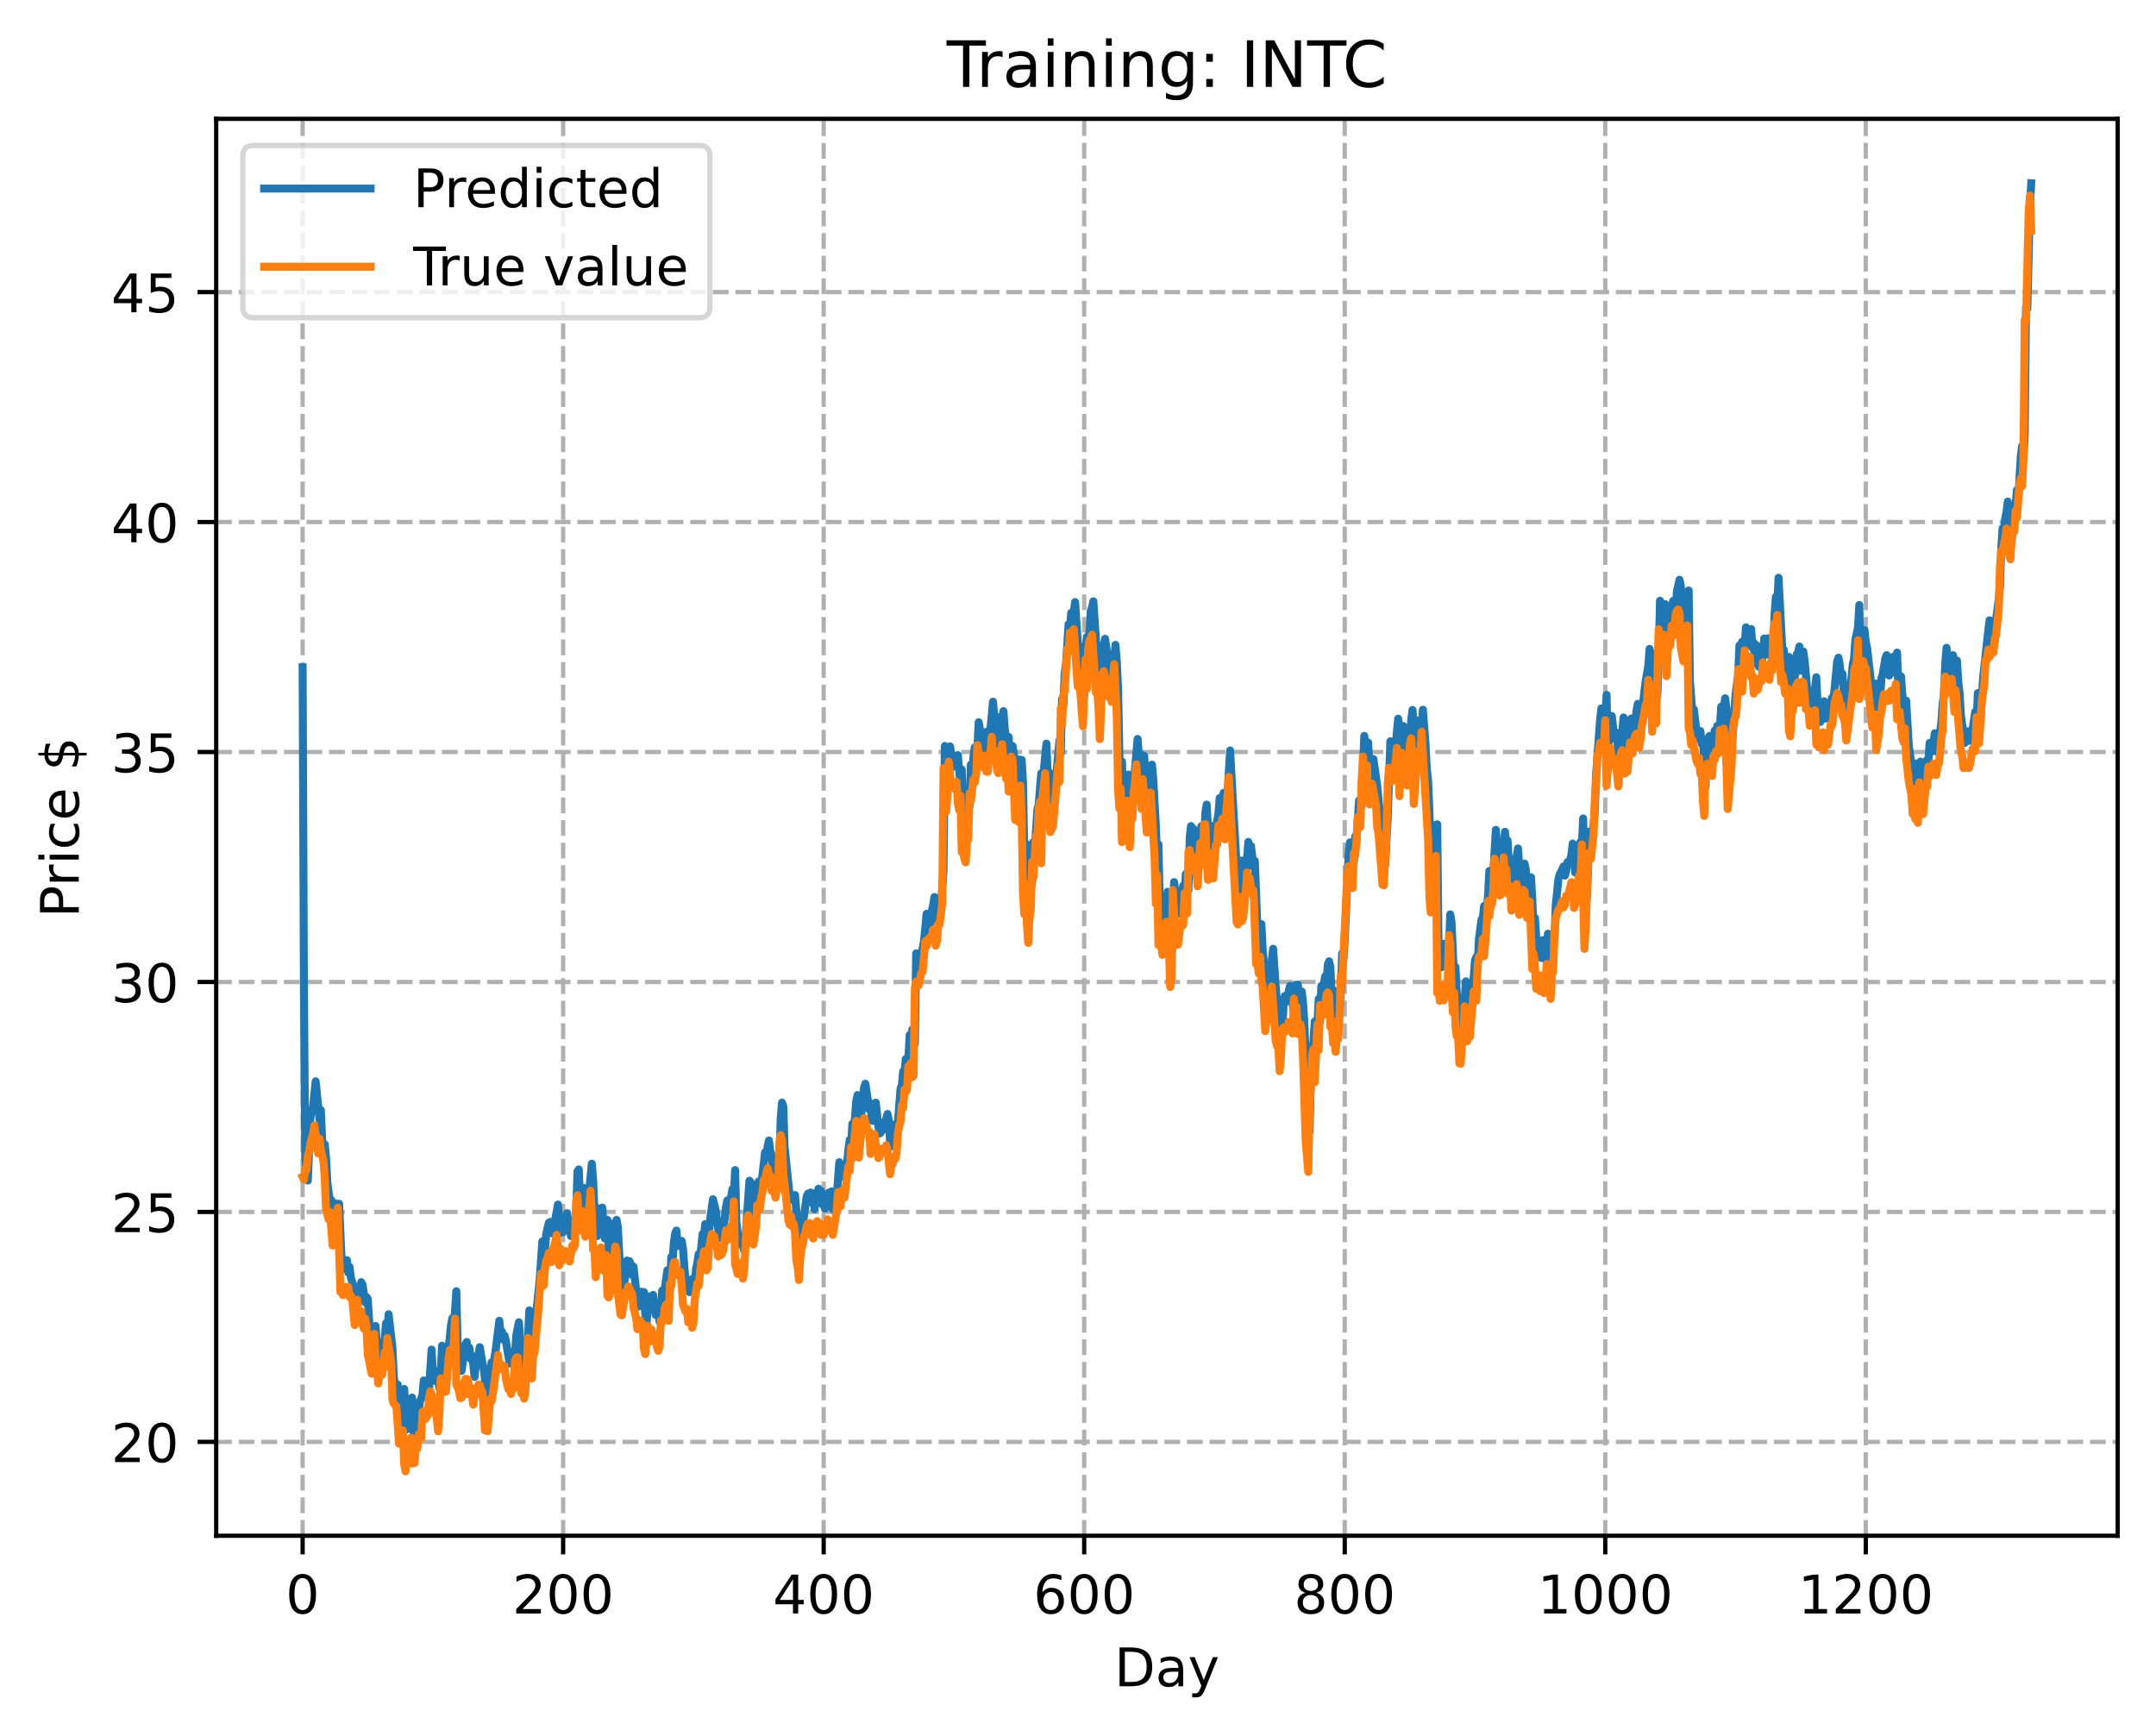 <?xml version="1.0" encoding="utf-8" standalone="no"?>
<!DOCTYPE svg PUBLIC "-//W3C//DTD SVG 1.1//EN"
  "http://www.w3.org/Graphics/SVG/1.1/DTD/svg11.dtd">
<!-- Created with matplotlib (https://matplotlib.org/) -->
<svg height="325.986pt" version="1.1" viewBox="0 0 404.923 325.986" width="404.923pt" xmlns="http://www.w3.org/2000/svg" xmlns:xlink="http://www.w3.org/1999/xlink">
 <defs>
  <style type="text/css">
*{stroke-linecap:butt;stroke-linejoin:round;}
  </style>
 </defs>
 <g id="figure_1">
  <g id="patch_1">
   <path d="M 0 325.986 
L 404.923 325.986 
L 404.923 0 
L 0 0 
z
" style="fill:#ffffff;"/>
  </g>
  <g id="axes_1">
   <g id="patch_2">
    <path d="M 40.603 288.43 
L 397.723 288.43 
L 397.723 22.318 
L 40.603 22.318 
z
" style="fill:#ffffff;"/>
   </g>
   <g id="matplotlib.axis_1">
    <g id="xtick_1">
     <g id="line2d_1">
      <path clip-path="url(#p3eb8b274aa)" d="M 56.836 288.43 
L 56.836 22.318 
" style="fill:none;stroke:#b0b0b0;stroke-dasharray:2.96,1.28;stroke-dashoffset:0;stroke-width:0.8;"/>
     </g>
     <g id="line2d_2">
      <defs>
       <path d="M 0 0 
L 0 3.5 
" id="m6ce8b8627f" style="stroke:#000000;stroke-width:0.8;"/>
      </defs>
      <g>
       <use style="stroke:#000000;stroke-width:0.8;" x="56.836" xlink:href="#m6ce8b8627f" y="288.43"/>
      </g>
     </g>
     <g id="text_1">
      <!-- 0 -->
      <defs>
       <path d="M 31.781 66.406 
Q 24.172 66.406 20.328 58.906 
Q 16.5 51.422 16.5 36.375 
Q 16.5 21.391 20.328 13.891 
Q 24.172 6.391 31.781 6.391 
Q 39.453 6.391 43.281 13.891 
Q 47.125 21.391 47.125 36.375 
Q 47.125 51.422 43.281 58.906 
Q 39.453 66.406 31.781 66.406 
z
M 31.781 74.219 
Q 44.047 74.219 50.516 64.516 
Q 56.984 54.828 56.984 36.375 
Q 56.984 17.969 50.516 8.266 
Q 44.047 -1.422 31.781 -1.422 
Q 19.531 -1.422 13.062 8.266 
Q 6.594 17.969 6.594 36.375 
Q 6.594 54.828 13.062 64.516 
Q 19.531 74.219 31.781 74.219 
z
" id="DejaVuSans-48"/>
      </defs>
      <g transform="translate(53.655 303.029)scale(0.1 -0.1)">
       <use xlink:href="#DejaVuSans-48"/>
      </g>
     </g>
    </g>
    <g id="xtick_2">
     <g id="line2d_3">
      <path clip-path="url(#p3eb8b274aa)" d="M 105.766 288.43 
L 105.766 22.318 
" style="fill:none;stroke:#b0b0b0;stroke-dasharray:2.96,1.28;stroke-dashoffset:0;stroke-width:0.8;"/>
     </g>
     <g id="line2d_4">
      <g>
       <use style="stroke:#000000;stroke-width:0.8;" x="105.766" xlink:href="#m6ce8b8627f" y="288.43"/>
      </g>
     </g>
     <g id="text_2">
      <!-- 200 -->
      <defs>
       <path d="M 19.188 8.297 
L 53.609 8.297 
L 53.609 0 
L 7.328 0 
L 7.328 8.297 
Q 12.938 14.109 22.625 23.891 
Q 32.328 33.688 34.812 36.531 
Q 39.547 41.844 41.422 45.531 
Q 43.312 49.219 43.312 52.781 
Q 43.312 58.594 39.234 62.25 
Q 35.156 65.922 28.609 65.922 
Q 23.969 65.922 18.812 64.312 
Q 13.672 62.703 7.812 59.422 
L 7.812 69.391 
Q 13.766 71.781 18.938 73 
Q 24.125 74.219 28.422 74.219 
Q 39.75 74.219 46.484 68.547 
Q 53.219 62.891 53.219 53.422 
Q 53.219 48.922 51.531 44.891 
Q 49.859 40.875 45.406 35.406 
Q 44.188 33.984 37.641 27.219 
Q 31.109 20.453 19.188 8.297 
z
" id="DejaVuSans-50"/>
      </defs>
      <g transform="translate(96.223 303.029)scale(0.1 -0.1)">
       <use xlink:href="#DejaVuSans-50"/>
       <use x="63.623" xlink:href="#DejaVuSans-48"/>
       <use x="127.246" xlink:href="#DejaVuSans-48"/>
      </g>
     </g>
    </g>
    <g id="xtick_3">
     <g id="line2d_5">
      <path clip-path="url(#p3eb8b274aa)" d="M 154.697 288.43 
L 154.697 22.318 
" style="fill:none;stroke:#b0b0b0;stroke-dasharray:2.96,1.28;stroke-dashoffset:0;stroke-width:0.8;"/>
     </g>
     <g id="line2d_6">
      <g>
       <use style="stroke:#000000;stroke-width:0.8;" x="154.697" xlink:href="#m6ce8b8627f" y="288.43"/>
      </g>
     </g>
     <g id="text_3">
      <!-- 400 -->
      <defs>
       <path d="M 37.797 64.312 
L 12.891 25.391 
L 37.797 25.391 
z
M 35.203 72.906 
L 47.609 72.906 
L 47.609 25.391 
L 58.016 25.391 
L 58.016 17.188 
L 47.609 17.188 
L 47.609 0 
L 37.797 0 
L 37.797 17.188 
L 4.891 17.188 
L 4.891 26.703 
z
" id="DejaVuSans-52"/>
      </defs>
      <g transform="translate(145.153 303.029)scale(0.1 -0.1)">
       <use xlink:href="#DejaVuSans-52"/>
       <use x="63.623" xlink:href="#DejaVuSans-48"/>
       <use x="127.246" xlink:href="#DejaVuSans-48"/>
      </g>
     </g>
    </g>
    <g id="xtick_4">
     <g id="line2d_7">
      <path clip-path="url(#p3eb8b274aa)" d="M 203.628 288.43 
L 203.628 22.318 
" style="fill:none;stroke:#b0b0b0;stroke-dasharray:2.96,1.28;stroke-dashoffset:0;stroke-width:0.8;"/>
     </g>
     <g id="line2d_8">
      <g>
       <use style="stroke:#000000;stroke-width:0.8;" x="203.628" xlink:href="#m6ce8b8627f" y="288.43"/>
      </g>
     </g>
     <g id="text_4">
      <!-- 600 -->
      <defs>
       <path d="M 33.016 40.375 
Q 26.375 40.375 22.484 35.828 
Q 18.609 31.297 18.609 23.391 
Q 18.609 15.531 22.484 10.953 
Q 26.375 6.391 33.016 6.391 
Q 39.656 6.391 43.531 10.953 
Q 47.406 15.531 47.406 23.391 
Q 47.406 31.297 43.531 35.828 
Q 39.656 40.375 33.016 40.375 
z
M 52.594 71.297 
L 52.594 62.312 
Q 48.875 64.062 45.094 64.984 
Q 41.312 65.922 37.594 65.922 
Q 27.828 65.922 22.672 59.328 
Q 17.531 52.734 16.797 39.406 
Q 19.672 43.656 24.016 45.922 
Q 28.375 48.188 33.594 48.188 
Q 44.578 48.188 50.953 41.516 
Q 57.328 34.859 57.328 23.391 
Q 57.328 12.156 50.688 5.359 
Q 44.047 -1.422 33.016 -1.422 
Q 20.359 -1.422 13.672 8.266 
Q 6.984 17.969 6.984 36.375 
Q 6.984 53.656 15.188 63.938 
Q 23.391 74.219 37.203 74.219 
Q 40.922 74.219 44.703 73.484 
Q 48.484 72.75 52.594 71.297 
z
" id="DejaVuSans-54"/>
      </defs>
      <g transform="translate(194.084 303.029)scale(0.1 -0.1)">
       <use xlink:href="#DejaVuSans-54"/>
       <use x="63.623" xlink:href="#DejaVuSans-48"/>
       <use x="127.246" xlink:href="#DejaVuSans-48"/>
      </g>
     </g>
    </g>
    <g id="xtick_5">
     <g id="line2d_9">
      <path clip-path="url(#p3eb8b274aa)" d="M 252.558 288.43 
L 252.558 22.318 
" style="fill:none;stroke:#b0b0b0;stroke-dasharray:2.96,1.28;stroke-dashoffset:0;stroke-width:0.8;"/>
     </g>
     <g id="line2d_10">
      <g>
       <use style="stroke:#000000;stroke-width:0.8;" x="252.558" xlink:href="#m6ce8b8627f" y="288.43"/>
      </g>
     </g>
     <g id="text_5">
      <!-- 800 -->
      <defs>
       <path d="M 31.781 34.625 
Q 24.75 34.625 20.719 30.859 
Q 16.703 27.094 16.703 20.516 
Q 16.703 13.922 20.719 10.156 
Q 24.75 6.391 31.781 6.391 
Q 38.812 6.391 42.859 10.172 
Q 46.922 13.969 46.922 20.516 
Q 46.922 27.094 42.891 30.859 
Q 38.875 34.625 31.781 34.625 
z
M 21.922 38.812 
Q 15.578 40.375 12.031 44.719 
Q 8.5 49.078 8.5 55.328 
Q 8.5 64.062 14.719 69.141 
Q 20.953 74.219 31.781 74.219 
Q 42.672 74.219 48.875 69.141 
Q 55.078 64.062 55.078 55.328 
Q 55.078 49.078 51.531 44.719 
Q 48 40.375 41.703 38.812 
Q 48.828 37.156 52.797 32.312 
Q 56.781 27.484 56.781 20.516 
Q 56.781 9.906 50.312 4.234 
Q 43.844 -1.422 31.781 -1.422 
Q 19.734 -1.422 13.25 4.234 
Q 6.781 9.906 6.781 20.516 
Q 6.781 27.484 10.781 32.312 
Q 14.797 37.156 21.922 38.812 
z
M 18.312 54.391 
Q 18.312 48.734 21.844 45.562 
Q 25.391 42.391 31.781 42.391 
Q 38.141 42.391 41.719 45.562 
Q 45.312 48.734 45.312 54.391 
Q 45.312 60.062 41.719 63.234 
Q 38.141 66.406 31.781 66.406 
Q 25.391 66.406 21.844 63.234 
Q 18.312 60.062 18.312 54.391 
z
" id="DejaVuSans-56"/>
      </defs>
      <g transform="translate(243.015 303.029)scale(0.1 -0.1)">
       <use xlink:href="#DejaVuSans-56"/>
       <use x="63.623" xlink:href="#DejaVuSans-48"/>
       <use x="127.246" xlink:href="#DejaVuSans-48"/>
      </g>
     </g>
    </g>
    <g id="xtick_6">
     <g id="line2d_11">
      <path clip-path="url(#p3eb8b274aa)" d="M 301.489 288.43 
L 301.489 22.318 
" style="fill:none;stroke:#b0b0b0;stroke-dasharray:2.96,1.28;stroke-dashoffset:0;stroke-width:0.8;"/>
     </g>
     <g id="line2d_12">
      <g>
       <use style="stroke:#000000;stroke-width:0.8;" x="301.489" xlink:href="#m6ce8b8627f" y="288.43"/>
      </g>
     </g>
     <g id="text_6">
      <!-- 1000 -->
      <defs>
       <path d="M 12.406 8.297 
L 28.516 8.297 
L 28.516 63.922 
L 10.984 60.406 
L 10.984 69.391 
L 28.422 72.906 
L 38.281 72.906 
L 38.281 8.297 
L 54.391 8.297 
L 54.391 0 
L 12.406 0 
z
" id="DejaVuSans-49"/>
      </defs>
      <g transform="translate(288.764 303.029)scale(0.1 -0.1)">
       <use xlink:href="#DejaVuSans-49"/>
       <use x="63.623" xlink:href="#DejaVuSans-48"/>
       <use x="127.246" xlink:href="#DejaVuSans-48"/>
       <use x="190.869" xlink:href="#DejaVuSans-48"/>
      </g>
     </g>
    </g>
    <g id="xtick_7">
     <g id="line2d_13">
      <path clip-path="url(#p3eb8b274aa)" d="M 350.419 288.43 
L 350.419 22.318 
" style="fill:none;stroke:#b0b0b0;stroke-dasharray:2.96,1.28;stroke-dashoffset:0;stroke-width:0.8;"/>
     </g>
     <g id="line2d_14">
      <g>
       <use style="stroke:#000000;stroke-width:0.8;" x="350.419" xlink:href="#m6ce8b8627f" y="288.43"/>
      </g>
     </g>
     <g id="text_7">
      <!-- 1200 -->
      <g transform="translate(337.694 303.029)scale(0.1 -0.1)">
       <use xlink:href="#DejaVuSans-49"/>
       <use x="63.623" xlink:href="#DejaVuSans-50"/>
       <use x="127.246" xlink:href="#DejaVuSans-48"/>
       <use x="190.869" xlink:href="#DejaVuSans-48"/>
      </g>
     </g>
    </g>
    <g id="text_8">
     <!-- Day -->
     <defs>
      <path d="M 19.672 64.797 
L 19.672 8.109 
L 31.594 8.109 
Q 46.688 8.109 53.688 14.938 
Q 60.688 21.781 60.688 36.531 
Q 60.688 51.172 53.688 57.984 
Q 46.688 64.797 31.594 64.797 
z
M 9.812 72.906 
L 30.078 72.906 
Q 51.266 72.906 61.172 64.094 
Q 71.094 55.281 71.094 36.531 
Q 71.094 17.672 61.125 8.828 
Q 51.172 0 30.078 0 
L 9.812 0 
z
" id="DejaVuSans-68"/>
      <path d="M 34.281 27.484 
Q 23.391 27.484 19.188 25 
Q 14.984 22.516 14.984 16.5 
Q 14.984 11.719 18.141 8.906 
Q 21.297 6.109 26.703 6.109 
Q 34.188 6.109 38.703 11.406 
Q 43.219 16.703 43.219 25.484 
L 43.219 27.484 
z
M 52.203 31.203 
L 52.203 0 
L 43.219 0 
L 43.219 8.297 
Q 40.141 3.328 35.547 0.953 
Q 30.953 -1.422 24.312 -1.422 
Q 15.922 -1.422 10.953 3.297 
Q 6 8.016 6 15.922 
Q 6 25.141 12.172 29.828 
Q 18.359 34.516 30.609 34.516 
L 43.219 34.516 
L 43.219 35.406 
Q 43.219 41.609 39.141 45 
Q 35.062 48.391 27.688 48.391 
Q 23 48.391 18.547 47.266 
Q 14.109 46.141 10.016 43.891 
L 10.016 52.203 
Q 14.938 54.109 19.578 55.047 
Q 24.219 56 28.609 56 
Q 40.484 56 46.344 49.844 
Q 52.203 43.703 52.203 31.203 
z
" id="DejaVuSans-97"/>
      <path d="M 32.172 -5.078 
Q 28.375 -14.844 24.75 -17.812 
Q 21.141 -20.797 15.094 -20.797 
L 7.906 -20.797 
L 7.906 -13.281 
L 13.188 -13.281 
Q 16.891 -13.281 18.938 -11.516 
Q 21 -9.766 23.484 -3.219 
L 25.094 0.875 
L 2.984 54.688 
L 12.5 54.688 
L 29.594 11.922 
L 46.688 54.688 
L 56.203 54.688 
z
" id="DejaVuSans-121"/>
     </defs>
     <g transform="translate(209.29 316.707)scale(0.1 -0.1)">
      <use xlink:href="#DejaVuSans-68"/>
      <use x="77.002" xlink:href="#DejaVuSans-97"/>
      <use x="138.281" xlink:href="#DejaVuSans-121"/>
     </g>
    </g>
   </g>
   <g id="matplotlib.axis_2">
    <g id="ytick_1">
     <g id="line2d_15">
      <path clip-path="url(#p3eb8b274aa)" d="M 40.603 270.806 
L 397.723 270.806 
" style="fill:none;stroke:#b0b0b0;stroke-dasharray:2.96,1.28;stroke-dashoffset:0;stroke-width:0.8;"/>
     </g>
     <g id="line2d_16">
      <defs>
       <path d="M 0 0 
L -3.5 0 
" id="mabcf2785d3" style="stroke:#000000;stroke-width:0.8;"/>
      </defs>
      <g>
       <use style="stroke:#000000;stroke-width:0.8;" x="40.603" xlink:href="#mabcf2785d3" y="270.806"/>
      </g>
     </g>
     <g id="text_9">
      <!-- 20 -->
      <g transform="translate(20.878 274.605)scale(0.1 -0.1)">
       <use xlink:href="#DejaVuSans-50"/>
       <use x="63.623" xlink:href="#DejaVuSans-48"/>
      </g>
     </g>
    </g>
    <g id="ytick_2">
     <g id="line2d_17">
      <path clip-path="url(#p3eb8b274aa)" d="M 40.603 227.617 
L 397.723 227.617 
" style="fill:none;stroke:#b0b0b0;stroke-dasharray:2.96,1.28;stroke-dashoffset:0;stroke-width:0.8;"/>
     </g>
     <g id="line2d_18">
      <g>
       <use style="stroke:#000000;stroke-width:0.8;" x="40.603" xlink:href="#mabcf2785d3" y="227.617"/>
      </g>
     </g>
     <g id="text_10">
      <!-- 25 -->
      <defs>
       <path d="M 10.797 72.906 
L 49.516 72.906 
L 49.516 64.594 
L 19.828 64.594 
L 19.828 46.734 
Q 21.969 47.469 24.109 47.828 
Q 26.266 48.188 28.422 48.188 
Q 40.625 48.188 47.75 41.5 
Q 54.891 34.812 54.891 23.391 
Q 54.891 11.625 47.562 5.094 
Q 40.234 -1.422 26.906 -1.422 
Q 22.312 -1.422 17.547 -0.641 
Q 12.797 0.141 7.719 1.703 
L 7.719 11.625 
Q 12.109 9.234 16.797 8.062 
Q 21.484 6.891 26.703 6.891 
Q 35.156 6.891 40.078 11.328 
Q 45.016 15.766 45.016 23.391 
Q 45.016 31 40.078 35.438 
Q 35.156 39.891 26.703 39.891 
Q 22.75 39.891 18.812 39.016 
Q 14.891 38.141 10.797 36.281 
z
" id="DejaVuSans-53"/>
      </defs>
      <g transform="translate(20.878 231.416)scale(0.1 -0.1)">
       <use xlink:href="#DejaVuSans-50"/>
       <use x="63.623" xlink:href="#DejaVuSans-53"/>
      </g>
     </g>
    </g>
    <g id="ytick_3">
     <g id="line2d_19">
      <path clip-path="url(#p3eb8b274aa)" d="M 40.603 184.427 
L 397.723 184.427 
" style="fill:none;stroke:#b0b0b0;stroke-dasharray:2.96,1.28;stroke-dashoffset:0;stroke-width:0.8;"/>
     </g>
     <g id="line2d_20">
      <g>
       <use style="stroke:#000000;stroke-width:0.8;" x="40.603" xlink:href="#mabcf2785d3" y="184.427"/>
      </g>
     </g>
     <g id="text_11">
      <!-- 30 -->
      <defs>
       <path d="M 40.578 39.312 
Q 47.656 37.797 51.625 33 
Q 55.609 28.219 55.609 21.188 
Q 55.609 10.406 48.188 4.484 
Q 40.766 -1.422 27.094 -1.422 
Q 22.516 -1.422 17.656 -0.516 
Q 12.797 0.391 7.625 2.203 
L 7.625 11.719 
Q 11.719 9.328 16.594 8.109 
Q 21.484 6.891 26.812 6.891 
Q 36.078 6.891 40.938 10.547 
Q 45.797 14.203 45.797 21.188 
Q 45.797 27.641 41.281 31.266 
Q 36.766 34.906 28.719 34.906 
L 20.219 34.906 
L 20.219 43.016 
L 29.109 43.016 
Q 36.375 43.016 40.234 45.922 
Q 44.094 48.828 44.094 54.297 
Q 44.094 59.906 40.109 62.906 
Q 36.141 65.922 28.719 65.922 
Q 24.656 65.922 20.016 65.031 
Q 15.375 64.156 9.812 62.312 
L 9.812 71.094 
Q 15.438 72.656 20.344 73.438 
Q 25.25 74.219 29.594 74.219 
Q 40.828 74.219 47.359 69.109 
Q 53.906 64.016 53.906 55.328 
Q 53.906 49.266 50.438 45.094 
Q 46.969 40.922 40.578 39.312 
z
" id="DejaVuSans-51"/>
      </defs>
      <g transform="translate(20.878 188.227)scale(0.1 -0.1)">
       <use xlink:href="#DejaVuSans-51"/>
       <use x="63.623" xlink:href="#DejaVuSans-48"/>
      </g>
     </g>
    </g>
    <g id="ytick_4">
     <g id="line2d_21">
      <path clip-path="url(#p3eb8b274aa)" d="M 40.603 141.238 
L 397.723 141.238 
" style="fill:none;stroke:#b0b0b0;stroke-dasharray:2.96,1.28;stroke-dashoffset:0;stroke-width:0.8;"/>
     </g>
     <g id="line2d_22">
      <g>
       <use style="stroke:#000000;stroke-width:0.8;" x="40.603" xlink:href="#mabcf2785d3" y="141.238"/>
      </g>
     </g>
     <g id="text_12">
      <!-- 35 -->
      <g transform="translate(20.878 145.037)scale(0.1 -0.1)">
       <use xlink:href="#DejaVuSans-51"/>
       <use x="63.623" xlink:href="#DejaVuSans-53"/>
      </g>
     </g>
    </g>
    <g id="ytick_5">
     <g id="line2d_23">
      <path clip-path="url(#p3eb8b274aa)" d="M 40.603 98.049 
L 397.723 98.049 
" style="fill:none;stroke:#b0b0b0;stroke-dasharray:2.96,1.28;stroke-dashoffset:0;stroke-width:0.8;"/>
     </g>
     <g id="line2d_24">
      <g>
       <use style="stroke:#000000;stroke-width:0.8;" x="40.603" xlink:href="#mabcf2785d3" y="98.049"/>
      </g>
     </g>
     <g id="text_13">
      <!-- 40 -->
      <g transform="translate(20.878 101.848)scale(0.1 -0.1)">
       <use xlink:href="#DejaVuSans-52"/>
       <use x="63.623" xlink:href="#DejaVuSans-48"/>
      </g>
     </g>
    </g>
    <g id="ytick_6">
     <g id="line2d_25">
      <path clip-path="url(#p3eb8b274aa)" d="M 40.603 54.859 
L 397.723 54.859 
" style="fill:none;stroke:#b0b0b0;stroke-dasharray:2.96,1.28;stroke-dashoffset:0;stroke-width:0.8;"/>
     </g>
     <g id="line2d_26">
      <g>
       <use style="stroke:#000000;stroke-width:0.8;" x="40.603" xlink:href="#mabcf2785d3" y="54.859"/>
      </g>
     </g>
     <g id="text_14">
      <!-- 45 -->
      <g transform="translate(20.878 58.659)scale(0.1 -0.1)">
       <use xlink:href="#DejaVuSans-52"/>
       <use x="63.623" xlink:href="#DejaVuSans-53"/>
      </g>
     </g>
    </g>
    <g id="text_15">
     <!-- Price $ -->
     <defs>
      <path d="M 19.672 64.797 
L 19.672 37.406 
L 32.078 37.406 
Q 38.969 37.406 42.719 40.969 
Q 46.484 44.531 46.484 51.125 
Q 46.484 57.672 42.719 61.234 
Q 38.969 64.797 32.078 64.797 
z
M 9.812 72.906 
L 32.078 72.906 
Q 44.344 72.906 50.609 67.359 
Q 56.891 61.812 56.891 51.125 
Q 56.891 40.328 50.609 34.812 
Q 44.344 29.297 32.078 29.297 
L 19.672 29.297 
L 19.672 0 
L 9.812 0 
z
" id="DejaVuSans-80"/>
      <path d="M 41.109 46.297 
Q 39.594 47.172 37.812 47.578 
Q 36.031 48 33.891 48 
Q 26.266 48 22.188 43.047 
Q 18.109 38.094 18.109 28.812 
L 18.109 0 
L 9.078 0 
L 9.078 54.688 
L 18.109 54.688 
L 18.109 46.188 
Q 20.953 51.172 25.484 53.578 
Q 30.031 56 36.531 56 
Q 37.453 56 38.578 55.875 
Q 39.703 55.766 41.062 55.516 
z
" id="DejaVuSans-114"/>
      <path d="M 9.422 54.688 
L 18.406 54.688 
L 18.406 0 
L 9.422 0 
z
M 9.422 75.984 
L 18.406 75.984 
L 18.406 64.594 
L 9.422 64.594 
z
" id="DejaVuSans-105"/>
      <path d="M 48.781 52.594 
L 48.781 44.188 
Q 44.969 46.297 41.141 47.344 
Q 37.312 48.391 33.406 48.391 
Q 24.656 48.391 19.812 42.844 
Q 14.984 37.312 14.984 27.297 
Q 14.984 17.281 19.812 11.734 
Q 24.656 6.203 33.406 6.203 
Q 37.312 6.203 41.141 7.25 
Q 44.969 8.297 48.781 10.406 
L 48.781 2.094 
Q 45.016 0.344 40.984 -0.531 
Q 36.969 -1.422 32.422 -1.422 
Q 20.062 -1.422 12.781 6.344 
Q 5.516 14.109 5.516 27.297 
Q 5.516 40.672 12.859 48.328 
Q 20.219 56 33.016 56 
Q 37.156 56 41.109 55.141 
Q 45.062 54.297 48.781 52.594 
z
" id="DejaVuSans-99"/>
      <path d="M 56.203 29.594 
L 56.203 25.203 
L 14.891 25.203 
Q 15.484 15.922 20.484 11.062 
Q 25.484 6.203 34.422 6.203 
Q 39.594 6.203 44.453 7.469 
Q 49.312 8.734 54.109 11.281 
L 54.109 2.781 
Q 49.266 0.734 44.188 -0.344 
Q 39.109 -1.422 33.891 -1.422 
Q 20.797 -1.422 13.156 6.188 
Q 5.516 13.812 5.516 26.812 
Q 5.516 40.234 12.766 48.109 
Q 20.016 56 32.328 56 
Q 43.359 56 49.781 48.891 
Q 56.203 41.797 56.203 29.594 
z
M 47.219 32.234 
Q 47.125 39.594 43.094 43.984 
Q 39.062 48.391 32.422 48.391 
Q 24.906 48.391 20.391 44.141 
Q 15.875 39.891 15.188 32.172 
z
" id="DejaVuSans-101"/>
      <path id="DejaVuSans-32"/>
      <path d="M 33.797 -14.703 
L 28.906 -14.703 
L 28.859 0 
Q 23.734 0.094 18.609 1.188 
Q 13.484 2.297 8.297 4.5 
L 8.297 13.281 
Q 13.281 10.156 18.375 8.562 
Q 23.484 6.984 28.906 6.938 
L 28.906 29.203 
Q 18.109 30.953 13.203 35.156 
Q 8.297 39.359 8.297 46.688 
Q 8.297 54.641 13.625 59.219 
Q 18.953 63.812 28.906 64.5 
L 28.906 75.984 
L 33.797 75.984 
L 33.797 64.656 
Q 38.328 64.453 42.578 63.688 
Q 46.828 62.938 50.875 61.625 
L 50.875 53.078 
Q 46.828 55.125 42.547 56.25 
Q 38.281 57.375 33.797 57.562 
L 33.797 36.719 
Q 44.875 35.016 50.094 30.609 
Q 55.328 26.219 55.328 18.609 
Q 55.328 10.359 49.781 5.594 
Q 44.234 0.828 33.797 0.094 
z
M 28.906 37.594 
L 28.906 57.625 
Q 23.25 56.984 20.266 54.391 
Q 17.281 51.812 17.281 47.516 
Q 17.281 43.312 20.031 40.969 
Q 22.797 38.625 28.906 37.594 
z
M 33.797 28.219 
L 33.797 7.078 
Q 39.984 7.906 43.141 10.594 
Q 46.297 13.281 46.297 17.672 
Q 46.297 21.969 43.281 24.5 
Q 40.281 27.047 33.797 28.219 
z
" id="DejaVuSans-36"/>
     </defs>
     <g transform="translate(14.798 172.342)rotate(-90)scale(0.1 -0.1)">
      <use xlink:href="#DejaVuSans-80"/>
      <use x="58.553" xlink:href="#DejaVuSans-114"/>
      <use x="99.666" xlink:href="#DejaVuSans-105"/>
      <use x="127.449" xlink:href="#DejaVuSans-99"/>
      <use x="182.43" xlink:href="#DejaVuSans-101"/>
      <use x="243.953" xlink:href="#DejaVuSans-32"/>
      <use x="275.74" xlink:href="#DejaVuSans-36"/>
     </g>
    </g>
   </g>
   <g id="line2d_27">
    <path clip-path="url(#p3eb8b274aa)" d="M 56.836 125.332 
L 57.081 185.526 
L 57.325 217.476 
L 57.814 221.724 
L 58.304 209.857 
L 58.548 208.437 
L 58.793 207.889 
L 59.282 203.085 
L 60.016 210.321 
L 60.261 208.495 
L 60.506 214.154 
L 60.75 214.994 
L 60.995 214.946 
L 61.24 217.529 
L 61.484 222.135 
L 61.974 225.757 
L 62.218 225.377 
L 62.463 227.191 
L 62.708 229.925 
L 62.952 226.001 
L 63.441 229.384 
L 63.686 226.077 
L 64.175 236.961 
L 64.42 236.446 
L 64.665 238.277 
L 64.909 236.978 
L 65.154 236.676 
L 65.399 238.999 
L 65.643 237.929 
L 65.888 239.917 
L 66.377 241.493 
L 66.622 245.433 
L 66.867 245.964 
L 67.356 241.896 
L 67.601 243.133 
L 67.845 240.803 
L 68.09 241.298 
L 68.579 244.599 
L 68.824 243.614 
L 69.069 243.961 
L 69.558 251.553 
L 69.802 252.877 
L 70.047 255.379 
L 70.292 254.193 
L 70.536 249.035 
L 70.781 252.613 
L 71.026 252.187 
L 71.27 255.217 
L 71.76 253.149 
L 72.004 254.553 
L 72.494 248.533 
L 72.738 250.785 
L 72.983 246.831 
L 73.717 253.216 
L 73.962 258.661 
L 74.206 260.317 
L 74.451 260.84 
L 74.696 260.051 
L 75.185 269.096 
L 75.429 266.474 
L 75.674 261.762 
L 75.919 260.86 
L 76.163 266.358 
L 76.408 268.45 
L 76.653 265.714 
L 76.897 266.516 
L 77.387 262.477 
L 77.631 268.703 
L 77.876 270.652 
L 78.121 271.136 
L 78.365 265.597 
L 78.61 266.186 
L 78.855 263.164 
L 79.099 262.715 
L 79.344 262.017 
L 79.589 259.258 
L 80.078 261.268 
L 80.323 260.853 
L 80.567 261.063 
L 81.056 253.468 
L 81.301 257.734 
L 81.546 259.325 
L 82.035 257.527 
L 82.524 260.687 
L 82.769 258.35 
L 83.014 252.742 
L 83.258 253.681 
L 83.503 255.077 
L 83.748 254.053 
L 83.992 255.708 
L 84.726 248.704 
L 84.971 247.56 
L 85.216 249.865 
L 85.705 242.514 
L 85.95 252.684 
L 86.194 255.087 
L 86.439 255.64 
L 86.684 257.478 
L 87.417 252.479 
L 87.662 252.044 
L 87.907 254.535 
L 88.151 253.114 
L 88.396 255.208 
L 88.641 254.653 
L 88.885 256.244 
L 89.13 258.606 
L 89.375 256.235 
L 89.619 255.699 
L 90.109 253.015 
L 90.598 255.949 
L 90.843 257.004 
L 91.087 259.058 
L 91.332 262.616 
L 91.577 261.152 
L 91.821 262.272 
L 92.311 255.87 
L 92.555 256.943 
L 93.044 253.915 
L 93.778 248.059 
L 94.023 250.769 
L 94.268 250.082 
L 94.512 251.592 
L 94.757 250.842 
L 95.002 251.82 
L 95.491 254.797 
L 95.736 256.102 
L 95.98 254.879 
L 96.225 255.585 
L 96.47 253.922 
L 96.714 254.413 
L 96.959 250.841 
L 97.448 248.344 
L 97.693 251.934 
L 97.938 251.547 
L 98.182 255.075 
L 98.427 253.767 
L 98.672 256.604 
L 98.916 254.92 
L 99.161 251.392 
L 99.405 246.111 
L 99.895 251.837 
L 100.139 254.035 
L 100.384 249.87 
L 101.363 240.293 
L 101.852 233.162 
L 102.097 235.895 
L 102.341 234.885 
L 102.586 231.729 
L 103.075 229.666 
L 103.32 229.494 
L 103.565 231.385 
L 103.809 231.689 
L 104.299 228.913 
L 104.788 226.232 
L 105.277 231.565 
L 105.522 228.706 
L 105.766 231.42 
L 106.011 228.961 
L 106.256 229.085 
L 106.5 227.859 
L 107.234 232.156 
L 107.479 231.225 
L 107.724 229.297 
L 107.968 229.852 
L 108.213 227.864 
L 108.458 219.979 
L 108.702 219.639 
L 108.947 225.933 
L 109.192 224.823 
L 109.436 226.5 
L 109.681 223.111 
L 109.926 225.421 
L 110.17 225.929 
L 110.415 223.338 
L 110.66 223.748 
L 111.149 218.559 
L 111.393 221.522 
L 111.638 227.132 
L 111.883 226.655 
L 112.127 232.178 
L 112.617 228.393 
L 113.106 226.804 
L 113.595 232.612 
L 113.84 231.356 
L 114.085 229.123 
L 114.329 235.178 
L 114.574 237.398 
L 114.819 236.777 
L 115.063 229.853 
L 115.308 232.161 
L 115.553 231.623 
L 115.797 229.112 
L 116.042 230.45 
L 116.531 239.865 
L 117.02 242.897 
L 117.754 236.75 
L 117.999 238.018 
L 118.244 236.877 
L 118.488 237.559 
L 118.733 239.48 
L 118.978 237.892 
L 119.467 242.256 
L 119.712 243.435 
L 119.956 245.369 
L 120.446 242.599 
L 120.69 243.481 
L 120.935 242.67 
L 121.18 246.656 
L 121.424 248.674 
L 121.669 245.303 
L 121.914 243.495 
L 122.158 245.798 
L 122.403 244.817 
L 122.648 243.205 
L 123.137 246.947 
L 123.381 245.375 
L 123.871 248.232 
L 124.115 246.968 
L 124.36 242.399 
L 124.605 243.039 
L 124.849 242.048 
L 125.339 238.571 
L 125.828 242.329 
L 126.073 236.08 
L 126.317 236.871 
L 126.562 233.305 
L 126.807 231.647 
L 127.051 231.108 
L 127.296 233.983 
L 127.541 233.419 
L 127.785 233.609 
L 128.03 233.06 
L 128.275 234.568 
L 128.764 240.893 
L 129.008 241.637 
L 129.253 240.786 
L 129.498 242.679 
L 129.742 240.896 
L 129.987 240.217 
L 130.232 242.703 
L 130.476 241.529 
L 130.721 238.318 
L 130.966 237.263 
L 131.21 235.523 
L 131.455 236.735 
L 131.944 231.787 
L 132.189 232.737 
L 132.434 229.913 
L 132.678 230.969 
L 132.923 233.675 
L 133.412 228.72 
L 133.902 225.235 
L 134.391 227.208 
L 135.125 232.508 
L 135.369 230.656 
L 135.614 231.473 
L 136.103 228.988 
L 136.348 226.685 
L 136.593 225.464 
L 136.837 227.331 
L 137.571 223.315 
L 137.816 225.088 
L 138.061 219.75 
L 138.305 229.597 
L 138.795 233.735 
L 139.039 232.744 
L 139.284 232.816 
L 139.773 234.89 
L 140.018 232.363 
L 140.752 221.751 
L 140.996 222.054 
L 141.241 226.034 
L 141.486 225.486 
L 141.73 227.933 
L 141.975 226.696 
L 142.464 221.905 
L 142.954 222.786 
L 143.688 216.406 
L 143.932 217.378 
L 144.177 215.236 
L 144.422 214.21 
L 144.666 216.24 
L 144.911 216.905 
L 145.156 219.293 
L 145.4 218.024 
L 145.645 219.662 
L 145.89 220.359 
L 146.134 217.826 
L 146.379 218.374 
L 146.624 210.029 
L 146.868 207.087 
L 147.113 207.811 
L 147.357 215.349 
L 148.336 224.874 
L 148.581 225.1 
L 148.825 224.493 
L 149.07 225.537 
L 149.315 224.44 
L 149.804 230.338 
L 150.049 230.957 
L 150.293 235.699 
L 150.538 231.157 
L 150.783 229.893 
L 151.517 224.642 
L 151.761 224.176 
L 152.006 224.478 
L 152.251 223.97 
L 152.495 225.923 
L 152.74 224.589 
L 152.984 227.107 
L 153.229 224.038 
L 153.474 225.348 
L 153.718 223.257 
L 153.963 224.289 
L 154.208 223.681 
L 154.452 226.214 
L 154.697 224.937 
L 154.942 227.004 
L 155.186 224.883 
L 155.431 225.295 
L 155.676 223.989 
L 155.92 225.965 
L 156.165 223.762 
L 156.41 227.109 
L 156.654 226.892 
L 156.899 226.153 
L 157.144 224.708 
L 157.633 218.281 
L 157.878 220.073 
L 158.122 221.004 
L 158.367 219.597 
L 158.612 219.378 
L 158.856 220.838 
L 159.345 215.856 
L 159.59 214.077 
L 159.835 215.563 
L 160.079 211.067 
L 160.324 213.017 
L 160.813 206.808 
L 161.058 205.665 
L 161.303 209.422 
L 161.547 211.348 
L 162.281 204.226 
L 162.526 203.54 
L 163.26 208.38 
L 163.505 207.224 
L 163.749 210.46 
L 163.994 210.514 
L 164.483 207.095 
L 164.972 211.577 
L 165.217 212.881 
L 165.462 212.64 
L 165.706 210.862 
L 166.196 212.061 
L 166.44 210.035 
L 166.685 209.222 
L 166.93 210.457 
L 167.174 214.612 
L 167.419 215.288 
L 167.664 213.523 
L 167.908 213.222 
L 168.153 211.147 
L 168.398 212.315 
L 168.642 210.751 
L 169.132 204.478 
L 169.376 203.817 
L 169.621 201.217 
L 169.866 201.59 
L 170.11 198.892 
L 170.355 201.336 
L 170.6 198.916 
L 170.844 194.392 
L 171.089 196.547 
L 171.333 193.356 
L 171.578 196.093 
L 171.823 196.04 
L 172.067 179.055 
L 172.312 179.266 
L 172.801 181.251 
L 173.046 178.981 
L 173.291 178.112 
L 173.535 176.83 
L 174.025 171.615 
L 174.269 173.764 
L 174.514 171.9 
L 174.759 173.326 
L 175.003 171.09 
L 175.248 170.049 
L 175.493 168.468 
L 175.982 172.777 
L 176.471 169.259 
L 176.716 170.029 
L 177.205 163.485 
L 177.45 140.11 
L 177.694 147.337 
L 177.939 147.051 
L 178.184 144.596 
L 178.428 140.179 
L 178.673 141.633 
L 178.918 144.048 
L 179.162 143.019 
L 179.407 143.926 
L 179.652 143.367 
L 179.896 141.822 
L 180.386 147.364 
L 180.63 144.532 
L 180.875 153.032 
L 181.12 152.594 
L 181.609 155.82 
L 181.854 152.289 
L 182.098 151.289 
L 182.343 143.599 
L 182.588 145.713 
L 182.832 142.114 
L 183.077 140.347 
L 183.321 141.646 
L 183.566 140.258 
L 183.811 135.635 
L 184.3 138.493 
L 184.545 138.673 
L 184.789 139.051 
L 185.034 140.636 
L 185.279 137.44 
L 185.523 139.889 
L 185.768 139.572 
L 186.502 131.787 
L 186.747 134.787 
L 186.991 134.439 
L 187.236 134.62 
L 187.481 138.483 
L 187.725 140.213 
L 187.97 137.009 
L 188.215 135.822 
L 188.459 133.567 
L 188.704 136.957 
L 188.948 138.555 
L 189.193 141.212 
L 189.438 138.391 
L 189.682 142.413 
L 189.927 141.679 
L 190.172 140.12 
L 190.416 141.735 
L 190.906 149.6 
L 191.15 144.691 
L 191.395 142.638 
L 191.64 146.901 
L 191.884 142.721 
L 192.129 146.894 
L 192.374 160.106 
L 192.618 163.495 
L 192.863 158.598 
L 193.108 167.905 
L 193.352 171.661 
L 193.597 166.773 
L 193.842 165.653 
L 194.086 158.15 
L 194.331 159.82 
L 194.82 152.064 
L 195.065 151.191 
L 195.554 145.24 
L 195.799 154.063 
L 196.043 144.589 
L 196.533 139.669 
L 196.777 146.08 
L 197.022 145.04 
L 197.511 151.632 
L 197.756 150.459 
L 198.001 149.882 
L 198.979 139.022 
L 199.224 141.505 
L 199.469 131.292 
L 199.713 132.467 
L 199.958 126.443 
L 200.203 124.779 
L 200.692 117.222 
L 200.936 118.344 
L 201.181 115.085 
L 201.426 116.222 
L 201.67 115.165 
L 201.915 113.077 
L 202.649 124.161 
L 202.894 121.44 
L 203.138 125.416 
L 203.383 127.057 
L 203.628 130.41 
L 204.117 119.634 
L 204.362 123.451 
L 204.851 114.753 
L 205.096 114.139 
L 205.34 112.931 
L 206.074 123.709 
L 206.319 122.78 
L 206.808 131.368 
L 207.297 121.321 
L 207.542 119.973 
L 208.276 124.963 
L 208.521 126.237 
L 208.765 124.235 
L 209.01 127.654 
L 209.499 121.124 
L 209.744 124.211 
L 209.989 129.233 
L 210.233 141.863 
L 210.478 145.39 
L 210.723 143.028 
L 210.967 151.48 
L 211.212 147.366 
L 211.457 147.013 
L 211.701 147.872 
L 211.946 145.471 
L 212.435 153.4 
L 212.68 148.187 
L 212.924 149.691 
L 213.169 144.377 
L 213.658 138.795 
L 213.903 142.079 
L 214.148 143.742 
L 214.392 141.725 
L 214.637 146.019 
L 214.882 141.946 
L 215.616 151.344 
L 215.86 145.93 
L 216.35 143.609 
L 216.594 146.19 
L 217.084 155.145 
L 217.328 162.77 
L 217.573 158.593 
L 217.818 170.104 
L 218.062 169.743 
L 218.307 171.319 
L 218.551 174.238 
L 218.796 172.085 
L 219.041 173.449 
L 219.285 167.492 
L 219.53 168.915 
L 219.775 171.456 
L 220.019 178.94 
L 220.264 177.512 
L 220.509 165.674 
L 221.243 171.264 
L 221.487 171.572 
L 222.221 166.344 
L 222.466 168.378 
L 222.711 164.133 
L 222.955 164.974 
L 223.2 167.18 
L 223.445 157.282 
L 223.689 155.151 
L 223.934 158.233 
L 224.179 155.704 
L 224.423 158.043 
L 224.668 156.158 
L 224.912 160.18 
L 225.157 162.17 
L 225.646 155.155 
L 226.136 159.016 
L 226.38 152.591 
L 226.625 151.112 
L 227.114 160.14 
L 227.359 158.969 
L 227.604 155.148 
L 227.848 157.415 
L 228.093 160.842 
L 228.582 154.251 
L 228.827 152.874 
L 229.072 149.867 
L 229.316 152.435 
L 229.806 148.912 
L 230.05 150.605 
L 230.295 153.246 
L 231.029 140.947 
L 231.518 149.806 
L 232.007 158.32 
L 232.497 166.852 
L 232.741 167.862 
L 232.986 162.972 
L 233.231 161.622 
L 233.475 165.671 
L 233.72 165.449 
L 233.965 164.1 
L 234.454 158.12 
L 234.699 160.551 
L 234.943 158.866 
L 235.433 162.811 
L 235.677 161.712 
L 236.167 174.731 
L 236.411 173.823 
L 236.656 177.702 
L 236.9 173.55 
L 237.145 178.412 
L 237.39 180.709 
L 237.879 187.594 
L 238.124 185.582 
L 238.368 181.887 
L 238.613 182.908 
L 239.102 178.189 
L 239.592 185.278 
L 240.081 190.982 
L 240.326 192.097 
L 240.57 195.749 
L 240.815 193.722 
L 241.06 188.791 
L 241.304 187.057 
L 241.549 188.131 
L 242.283 185.181 
L 243.017 190.218 
L 243.261 184.982 
L 243.506 188.438 
L 243.751 184.908 
L 243.995 188.409 
L 244.24 186.976 
L 244.485 186.235 
L 244.729 188.391 
L 244.974 192.202 
L 245.708 210.647 
L 245.953 212.474 
L 246.197 202.48 
L 246.931 191.831 
L 247.176 197.226 
L 247.665 187.602 
L 247.91 191.898 
L 248.155 185.177 
L 248.399 185.96 
L 248.888 183.339 
L 249.133 184.827 
L 249.378 181.115 
L 249.622 180.548 
L 249.867 181.717 
L 250.112 187.512 
L 250.356 185.88 
L 250.601 190.419 
L 250.846 189.229 
L 251.09 192.305 
L 251.335 189.019 
L 251.58 189.866 
L 251.824 185.972 
L 252.069 179.047 
L 252.314 180.198 
L 252.558 176.454 
L 253.292 160.388 
L 253.537 158.211 
L 253.782 160.946 
L 254.026 159.53 
L 254.271 161.898 
L 254.515 157.109 
L 254.76 157.72 
L 255.249 150.337 
L 255.494 151.313 
L 255.739 151.302 
L 256.228 138.207 
L 256.473 140.277 
L 256.717 141.227 
L 256.962 139.457 
L 257.207 144.753 
L 257.451 146.313 
L 257.696 144.851 
L 257.941 142.569 
L 258.675 147.674 
L 259.164 153.004 
L 259.653 158.514 
L 259.898 161.404 
L 260.143 162.464 
L 260.632 153.604 
L 261.121 139.225 
L 261.366 139.993 
L 261.61 142.135 
L 261.855 140.908 
L 262.1 140.256 
L 262.589 134.985 
L 262.834 137.221 
L 263.078 142.058 
L 263.323 137.024 
L 263.568 136.36 
L 263.812 138.922 
L 264.057 137.544 
L 264.302 138.437 
L 264.546 142.491 
L 264.791 140.816 
L 265.036 135.334 
L 265.28 133.334 
L 265.525 136.468 
L 265.77 143.898 
L 266.014 141.664 
L 266.503 135.286 
L 266.748 136.019 
L 266.993 137.352 
L 267.237 133.299 
L 267.727 139.739 
L 267.971 144.479 
L 268.216 146.57 
L 268.461 152.476 
L 268.705 161.091 
L 268.95 164.464 
L 269.439 154.986 
L 269.684 159.517 
L 269.929 154.816 
L 270.173 177.591 
L 270.418 177.345 
L 270.663 181.693 
L 271.152 177.253 
L 271.397 180.267 
L 271.641 177.536 
L 271.886 179.456 
L 272.131 177.918 
L 272.375 171.724 
L 272.62 173.225 
L 273.109 184.284 
L 273.354 181.606 
L 273.598 186.527 
L 273.843 189.072 
L 274.088 190.445 
L 274.332 193.82 
L 274.577 195.394 
L 275.311 184.31 
L 275.556 184.626 
L 275.8 189.239 
L 276.045 184.675 
L 276.29 187.975 
L 276.534 186.642 
L 277.024 180.356 
L 277.268 179.747 
L 277.513 181.994 
L 277.758 176.368 
L 278.247 172.7 
L 278.491 172.296 
L 278.736 170.148 
L 278.981 173.566 
L 279.47 168.158 
L 279.715 163.576 
L 279.959 166.579 
L 280.204 164.219 
L 280.449 164.086 
L 280.938 155.853 
L 281.183 159.124 
L 281.427 160.049 
L 281.917 164.077 
L 282.161 163.418 
L 282.651 156.22 
L 282.895 159.194 
L 283.14 157.835 
L 283.385 161.984 
L 283.629 163.101 
L 283.874 161.476 
L 284.118 165.323 
L 285.097 159.349 
L 285.586 166.354 
L 285.831 164.611 
L 286.076 165.142 
L 286.32 162.191 
L 286.565 163.369 
L 287.054 168.533 
L 287.299 167.572 
L 287.544 164.774 
L 287.788 168.973 
L 288.033 175.091 
L 288.278 172.376 
L 288.767 179.77 
L 289.256 178.022 
L 289.501 179.923 
L 289.746 176.571 
L 290.235 180.199 
L 290.479 178.569 
L 290.724 175.355 
L 290.969 178.049 
L 291.213 177.49 
L 291.458 181.254 
L 291.703 177.683 
L 291.947 176.263 
L 292.192 169.989 
L 292.681 165.121 
L 292.926 164.219 
L 293.415 163.254 
L 293.66 162.708 
L 293.905 164.45 
L 294.149 163.559 
L 294.394 161.918 
L 294.639 161.797 
L 294.883 161.489 
L 295.128 160.551 
L 295.373 158.442 
L 295.617 160.604 
L 295.862 163.9 
L 296.106 163.756 
L 296.351 163.288 
L 296.596 159.635 
L 296.84 158.114 
L 297.085 159.073 
L 297.33 153.713 
L 297.819 170.764 
L 298.064 167.849 
L 298.553 156.168 
L 299.042 157.882 
L 299.532 152.034 
L 299.776 145.326 
L 300.51 135.25 
L 300.755 133.043 
L 301 135.279 
L 301.244 136.161 
L 301.489 135.141 
L 301.734 130.508 
L 301.978 141.738 
L 302.223 137.936 
L 302.467 137.529 
L 302.712 134.471 
L 303.201 138.719 
L 303.446 137.524 
L 303.691 138.708 
L 303.935 140.897 
L 304.18 144.116 
L 304.914 134.748 
L 305.159 136.134 
L 305.403 139.3 
L 305.648 138.095 
L 305.893 140.366 
L 306.382 134.949 
L 306.627 136.872 
L 306.871 137.776 
L 307.361 133.509 
L 307.605 132.187 
L 307.85 134.914 
L 308.094 136.184 
L 309.073 127.936 
L 309.562 125.134 
L 309.807 121.874 
L 310.296 124.237 
L 310.541 131.069 
L 310.786 127.632 
L 311.03 131.571 
L 311.275 130.538 
L 311.52 123.725 
L 311.764 112.826 
L 312.009 116.511 
L 312.254 117.6 
L 312.743 113.467 
L 313.232 121.269 
L 313.722 114.98 
L 313.966 116.701 
L 314.211 112.884 
L 314.7 115.372 
L 314.945 111.052 
L 315.434 108.893 
L 315.679 110.097 
L 315.923 115.637 
L 316.413 120.207 
L 316.657 115.916 
L 316.902 116.479 
L 317.147 110.895 
L 317.391 128.021 
L 317.881 134.306 
L 318.125 133.232 
L 318.615 137.328 
L 318.859 138.588 
L 319.104 138.78 
L 319.349 137.31 
L 319.593 139.709 
L 319.838 138.765 
L 320.327 147.696 
L 320.572 139.997 
L 320.816 138.678 
L 321.061 138.219 
L 321.306 140.468 
L 321.55 138.567 
L 321.795 140.698 
L 322.04 137.197 
L 322.284 138.371 
L 322.529 136.316 
L 322.774 137.899 
L 323.018 136.669 
L 323.263 132.72 
L 323.508 134.686 
L 323.997 131.148 
L 324.242 133.074 
L 324.486 137.396 
L 324.731 144.493 
L 325.465 137.663 
L 325.954 130.446 
L 326.443 126.929 
L 326.688 121.211 
L 326.933 123.523 
L 327.177 120.546 
L 327.422 124.806 
L 327.911 117.82 
L 328.156 120.134 
L 328.401 120.776 
L 328.89 118.137 
L 329.135 121.65 
L 329.379 120.698 
L 329.624 124.535 
L 329.869 121.182 
L 330.113 124.209 
L 330.358 125.239 
L 330.847 122.373 
L 331.092 123.445 
L 331.337 119.914 
L 331.581 122.23 
L 331.826 120.318 
L 332.07 119.876 
L 332.56 123.277 
L 332.804 120.127 
L 333.049 121.637 
L 333.294 115.109 
L 333.538 112.071 
L 333.783 113.829 
L 334.028 108.513 
L 334.762 122.453 
L 335.006 121.995 
L 335.496 126.134 
L 335.74 124.263 
L 335.985 123.376 
L 336.23 129.866 
L 336.474 132.694 
L 336.719 128.976 
L 337.208 126.406 
L 337.453 122.855 
L 337.698 122.573 
L 337.942 121.42 
L 338.187 125.954 
L 338.431 124.565 
L 338.676 122.355 
L 338.921 124.004 
L 339.41 129.424 
L 339.899 129.751 
L 340.144 132.624 
L 340.389 129.754 
L 340.633 131.598 
L 341.123 127.199 
L 341.367 132.342 
L 341.612 132.259 
L 341.857 135.613 
L 342.591 131.708 
L 342.835 134.962 
L 343.08 132.214 
L 343.569 134.903 
L 344.058 131.057 
L 344.303 132.061 
L 345.037 124.257 
L 345.282 123.526 
L 345.526 124.853 
L 345.771 127.171 
L 346.016 126.513 
L 346.26 129.517 
L 346.994 134.964 
L 347.973 124.793 
L 348.218 123.621 
L 348.462 120.154 
L 348.952 117.859 
L 349.196 113.624 
L 349.441 124.975 
L 349.686 123.17 
L 349.93 118.852 
L 350.175 118.343 
L 350.419 120.596 
L 350.664 121.666 
L 351.887 132.476 
L 352.377 128.388 
L 352.621 133.803 
L 352.866 131.468 
L 353.111 130.702 
L 353.355 127.397 
L 353.6 126.608 
L 354.089 123.692 
L 354.334 123.038 
L 354.823 126.868 
L 355.068 125.617 
L 355.313 123.772 
L 355.557 123.347 
L 355.802 126.296 
L 356.291 122.569 
L 356.536 129.181 
L 356.78 127.445 
L 357.025 127.022 
L 357.514 133.712 
L 357.759 135.41 
L 358.004 131.6 
L 358.493 140.052 
L 358.982 143.417 
L 359.227 144.142 
L 359.472 147.662 
L 359.716 143.388 
L 359.961 148.42 
L 360.206 145.714 
L 360.45 148.807 
L 360.695 143.041 
L 360.94 147.777 
L 361.184 144.902 
L 361.429 148.481 
L 361.918 142.743 
L 362.163 142.958 
L 362.407 139.526 
L 362.652 141.284 
L 363.141 139.289 
L 363.386 137.709 
L 363.875 141.244 
L 364.609 135.683 
L 364.854 132.01 
L 365.099 130.718 
L 365.343 124.499 
L 365.588 121.666 
L 366.077 126.206 
L 366.322 124.067 
L 366.567 125.044 
L 366.811 123.06 
L 367.301 128.908 
L 367.545 124.076 
L 367.79 128.1 
L 368.034 130.171 
L 368.279 134.351 
L 369.013 139.529 
L 369.502 137.336 
L 369.747 138.636 
L 369.992 139.144 
L 370.236 138.511 
L 370.97 133.693 
L 371.215 136.122 
L 371.46 130.167 
L 371.949 135.454 
L 372.438 127.386 
L 373.417 118.477 
L 373.662 116.498 
L 373.906 119.38 
L 374.151 117.802 
L 374.395 119.841 
L 374.64 120.452 
L 374.885 116.465 
L 375.374 112.573 
L 375.619 110.166 
L 375.863 103.035 
L 376.108 99.223 
L 376.353 100.648 
L 376.597 97.348 
L 376.842 96.18 
L 377.087 94.204 
L 377.821 101.533 
L 378.065 96.832 
L 378.555 94.964 
L 378.799 92.051 
L 379.044 93.801 
L 379.533 85.644 
L 379.778 83.752 
L 380.022 86.404 
L 380.267 81.461 
L 380.512 57.678 
L 380.756 57.974 
L 381.246 38.51 
L 381.49 34.414 
L 381.49 34.414 
" style="fill:none;stroke:#1f77b4;stroke-linecap:square;stroke-width:1.5;"/>
   </g>
   <g id="line2d_28">
    <path clip-path="url(#p3eb8b274aa)" d="M 56.836 221.052 
L 57.081 221.57 
L 57.325 219.583 
L 57.57 219.756 
L 57.814 216.992 
L 58.059 216.301 
L 58.304 214.66 
L 58.793 212.932 
L 59.038 211.377 
L 59.772 216.647 
L 60.016 213.882 
L 60.261 216.128 
L 60.75 218.029 
L 60.995 221.311 
L 61.24 227.271 
L 61.729 228.999 
L 61.974 227.617 
L 62.463 233.922 
L 62.708 229.085 
L 62.952 232.713 
L 63.197 232.886 
L 63.441 226.839 
L 63.931 242.646 
L 64.175 241.955 
L 64.42 243.251 
L 64.665 241.783 
L 64.909 241.696 
L 65.154 242.215 
L 65.399 241.696 
L 65.643 243.597 
L 65.888 243.338 
L 66.133 243.856 
L 66.622 248.866 
L 66.867 248.002 
L 67.111 244.115 
L 67.356 247.829 
L 67.845 246.274 
L 68.09 248.779 
L 68.335 249.557 
L 68.579 247.656 
L 68.824 249.125 
L 69.069 254.394 
L 69.802 258.022 
L 70.047 255.862 
L 70.292 250.507 
L 70.536 255.344 
L 70.781 256.381 
L 71.026 259.836 
L 71.515 257.072 
L 71.76 258.195 
L 72.249 253.962 
L 72.494 256.726 
L 72.738 251.284 
L 73.472 255.862 
L 73.717 262.945 
L 73.962 263.636 
L 74.451 264.155 
L 74.94 271.151 
L 75.185 270.547 
L 75.429 269.165 
L 75.674 268.646 
L 75.919 275.038 
L 76.163 276.334 
L 76.408 273.224 
L 76.653 271.756 
L 76.897 271.411 
L 77.142 270.028 
L 77.387 274.866 
L 77.631 274.52 
L 77.876 274.779 
L 78.121 271.065 
L 78.365 272.102 
L 78.61 269.424 
L 78.855 269.424 
L 79.099 270.115 
L 79.344 265.191 
L 79.589 265.019 
L 79.833 266.573 
L 80.323 265.882 
L 80.567 262.514 
L 80.812 261.304 
L 81.056 261.909 
L 81.301 264.155 
L 81.546 265.278 
L 81.79 265.191 
L 82.035 266.401 
L 82.28 268.819 
L 82.524 265.45 
L 82.769 258.886 
L 83.014 259.404 
L 83.258 260.786 
L 83.503 260.009 
L 83.748 261.391 
L 84.237 255.258 
L 84.482 253.53 
L 84.726 253.53 
L 84.971 254.567 
L 85.216 252.58 
L 85.46 247.656 
L 85.705 260.009 
L 86.194 261.218 
L 86.439 262.6 
L 86.684 262.514 
L 86.928 261.736 
L 87.173 259.749 
L 87.417 258.972 
L 87.662 261.823 
L 87.907 259.058 
L 88.151 260.786 
L 88.396 260.613 
L 88.885 263.809 
L 89.13 262.168 
L 89.375 261.909 
L 89.619 260.527 
L 89.864 260.009 
L 90.109 260.181 
L 90.353 261.218 
L 90.598 261.391 
L 91.087 268.646 
L 91.332 267.178 
L 91.577 268.819 
L 92.066 262.773 
L 92.311 263.205 
L 92.555 261.909 
L 93.534 254.48 
L 93.778 257.158 
L 94.023 256.208 
L 94.268 256.64 
L 94.512 256.467 
L 94.757 256.553 
L 95.002 258.886 
L 95.491 260.959 
L 95.736 260.613 
L 95.98 261.823 
L 96.225 259.318 
L 96.47 260.872 
L 96.714 255.517 
L 96.959 254.999 
L 97.204 254.912 
L 97.448 258.454 
L 97.693 258.281 
L 97.938 261.736 
L 98.182 260.959 
L 98.427 262.686 
L 98.672 261.391 
L 99.161 251.284 
L 99.405 255.085 
L 99.65 256.294 
L 99.895 258.886 
L 100.139 254.308 
L 100.384 254.135 
L 101.118 245.929 
L 101.607 239.191 
L 101.852 241.61 
L 102.097 241.437 
L 102.341 238.328 
L 102.586 236.686 
L 102.831 236.341 
L 103.075 235.304 
L 103.32 236.6 
L 103.565 237.032 
L 103.809 234.959 
L 104.299 233.145 
L 104.543 231.936 
L 105.032 237.637 
L 105.277 234.527 
L 105.522 236.773 
L 105.766 235.909 
L 106.011 235.563 
L 106.256 234.959 
L 106.5 235.65 
L 106.745 235.823 
L 106.99 236.945 
L 107.479 233.922 
L 107.724 234.441 
L 107.968 233.836 
L 108.213 225.544 
L 108.458 224.507 
L 108.702 230.208 
L 109.192 231.158 
L 109.436 227.53 
L 109.926 232.281 
L 110.17 227.703 
L 110.415 228.308 
L 110.66 226.753 
L 110.904 223.643 
L 111.149 227.617 
L 111.393 234.7 
L 111.638 234.527 
L 111.883 239.882 
L 112.127 237.291 
L 112.372 236.254 
L 112.617 235.823 
L 112.861 234.268 
L 113.106 237.205 
L 113.351 238.673 
L 113.595 238.328 
L 113.84 235.736 
L 114.085 243.338 
L 114.329 243.683 
L 114.574 242.733 
L 114.819 236.341 
L 115.063 237.118 
L 115.308 236.773 
L 115.553 234.095 
L 115.797 234.959 
L 116.042 242.819 
L 116.531 246.879 
L 116.776 247.052 
L 117.51 242.646 
L 117.754 242.819 
L 117.999 241.61 
L 118.244 241.955 
L 118.488 243.165 
L 118.733 242.992 
L 118.978 245.583 
L 119.467 247.484 
L 119.712 249.643 
L 119.956 249.125 
L 120.201 248.002 
L 120.446 249.038 
L 120.69 248.607 
L 120.935 253.271 
L 121.18 254.308 
L 121.669 249.038 
L 121.914 252.062 
L 122.158 251.284 
L 122.403 249.73 
L 122.648 251.198 
L 122.892 251.889 
L 123.137 251.025 
L 123.381 253.012 
L 123.626 253.703 
L 123.871 252.926 
L 124.115 248.002 
L 124.36 248.347 
L 124.605 247.743 
L 124.849 245.67 
L 125.094 245.065 
L 125.583 248.088 
L 125.828 241.092 
L 126.073 241.524 
L 126.317 238.5 
L 126.562 237.118 
L 126.807 237.032 
L 127.296 239.537 
L 127.541 238.846 
L 127.785 238.846 
L 128.03 241.351 
L 128.275 245.065 
L 128.764 246.361 
L 129.008 245.842 
L 129.253 248.347 
L 129.498 246.534 
L 129.742 246.361 
L 129.987 249.384 
L 130.232 248.434 
L 130.476 244.029 
L 130.966 241.005 
L 131.21 241.524 
L 131.7 236.945 
L 131.944 237.291 
L 132.189 235.045 
L 132.434 235.65 
L 132.678 238.587 
L 132.923 238.155 
L 133.168 234.268 
L 133.657 231.763 
L 134.146 232.195 
L 134.391 233.49 
L 134.636 234.095 
L 134.88 235.995 
L 135.125 234.095 
L 135.369 235.736 
L 135.614 235.477 
L 135.859 234.786 
L 136.348 231.072 
L 136.593 232.886 
L 137.082 231.072 
L 137.327 230.208 
L 137.571 231.417 
L 137.816 225.63 
L 138.061 237.377 
L 138.55 239.278 
L 138.795 237.118 
L 139.039 237.637 
L 139.529 240.141 
L 139.773 238.5 
L 140.263 229.171 
L 140.507 228.221 
L 140.752 229.171 
L 140.996 232.627 
L 141.241 232.195 
L 141.486 233.749 
L 141.975 230.553 
L 142.22 226.321 
L 142.464 226.407 
L 142.709 227.185 
L 142.954 224.852 
L 143.198 223.902 
L 143.443 221.57 
L 143.688 222.434 
L 143.932 220.274 
L 144.177 219.411 
L 144.422 220.793 
L 144.666 220.879 
L 144.911 223.643 
L 145.156 222.52 
L 145.645 224.939 
L 145.89 223.039 
L 146.134 223.298 
L 146.379 214.573 
L 146.624 213.191 
L 146.868 214.314 
L 147.113 220.274 
L 148.091 229.258 
L 148.336 230.035 
L 148.581 228.48 
L 148.825 230.381 
L 149.07 229.862 
L 149.315 231.59 
L 149.559 236.686 
L 149.804 237.809 
L 150.049 240.401 
L 150.293 236.341 
L 150.538 234.527 
L 150.783 233.749 
L 151.027 232.195 
L 151.272 231.504 
L 151.517 230.208 
L 151.761 229.776 
L 152.006 229.69 
L 152.251 231.936 
L 152.495 229.862 
L 152.74 232.627 
L 152.984 230.813 
L 153.229 230.899 
L 153.474 229.344 
L 153.718 229.69 
L 153.963 229.69 
L 154.208 231.936 
L 154.452 230.985 
L 154.697 231.936 
L 154.942 230.813 
L 155.186 230.726 
L 155.431 228.999 
L 155.676 229.949 
L 155.92 229.69 
L 156.165 231.331 
L 156.41 231.936 
L 157.144 227.444 
L 157.388 223.902 
L 157.633 226.148 
L 157.878 226.58 
L 158.122 223.643 
L 158.612 224.939 
L 159.101 220.62 
L 159.345 219.065 
L 159.59 219.929 
L 159.835 215.437 
L 160.079 217.597 
L 160.813 210.514 
L 161.058 215.264 
L 161.303 217.424 
L 161.792 212.328 
L 162.281 209.995 
L 163.015 212.5 
L 163.26 212.5 
L 163.505 216.733 
L 163.749 216.128 
L 164.239 213.019 
L 164.483 215.092 
L 164.728 215.437 
L 164.972 217.51 
L 165.217 217.251 
L 165.462 215.783 
L 165.951 216.387 
L 166.44 215.092 
L 166.685 216.128 
L 167.174 220.534 
L 167.419 218.633 
L 167.664 218.633 
L 167.908 217.251 
L 168.153 217.683 
L 168.398 216.474 
L 168.642 212.846 
L 168.887 211.377 
L 169.132 210.686 
L 169.376 207.577 
L 169.621 208.095 
L 169.866 204.64 
L 170.11 205.158 
L 170.355 204.64 
L 170.6 200.235 
L 170.844 202.48 
L 171.089 199.63 
L 171.333 202.308 
L 171.578 202.049 
L 171.823 185.55 
L 172.067 184.341 
L 172.312 184.859 
L 172.557 185.032 
L 173.046 182.7 
L 173.291 182.441 
L 173.78 176.826 
L 174.025 177.69 
L 174.269 176.394 
L 174.514 176.653 
L 174.759 175.962 
L 175.003 175.962 
L 175.248 174.58 
L 175.493 175.53 
L 175.737 177.603 
L 175.982 176.74 
L 176.227 173.544 
L 176.471 173.63 
L 176.96 169.657 
L 177.205 144.261 
L 177.45 152.467 
L 177.694 152.467 
L 177.939 149.358 
L 178.184 143.052 
L 178.673 147.716 
L 178.918 147.716 
L 179.162 147.889 
L 179.407 148.235 
L 179.652 146.853 
L 179.896 150.826 
L 180.141 152.122 
L 180.386 149.444 
L 180.63 160.069 
L 180.875 159.896 
L 181.12 161.278 
L 181.364 161.969 
L 181.609 158.341 
L 181.854 157.391 
L 182.098 149.012 
L 182.343 150.394 
L 182.832 146.334 
L 183.077 146.939 
L 183.321 145.557 
L 183.566 139.942 
L 184.055 142.879 
L 184.545 143.052 
L 184.789 144.261 
L 185.034 141.929 
L 185.279 144.952 
L 185.523 144.952 
L 185.768 142.015 
L 186.013 141.238 
L 186.257 138.388 
L 186.502 142.015 
L 186.747 141.065 
L 186.991 141.065 
L 187.236 144.52 
L 187.481 145.211 
L 187.725 141.843 
L 187.97 141.411 
L 188.215 139.77 
L 188.459 142.793 
L 188.704 143.743 
L 188.948 146.248 
L 189.193 143.397 
L 189.438 148.667 
L 189.682 147.63 
L 189.927 142.102 
L 190.172 142.793 
L 190.661 154.022 
L 190.906 149.617 
L 191.15 148.926 
L 191.395 154.454 
L 191.64 147.544 
L 191.884 153.158 
L 192.129 167.929 
L 192.374 171.73 
L 192.618 165.942 
L 192.863 173.457 
L 193.108 177.085 
L 193.352 172.507 
L 193.597 170.779 
L 193.842 161.882 
L 194.086 164.819 
L 194.575 156.959 
L 194.82 156.786 
L 195.065 152.122 
L 195.309 150.567 
L 195.554 162.142 
L 195.799 149.789 
L 196.288 145.211 
L 196.533 151.949 
L 196.777 151.431 
L 197.267 156.268 
L 197.756 155.231 
L 198.735 143.743 
L 198.979 146.853 
L 199.224 133.032 
L 199.469 136.142 
L 199.713 130.441 
L 199.958 129.836 
L 200.447 121.803 
L 200.692 122.494 
L 200.936 118.78 
L 201.181 120.248 
L 201.426 119.989 
L 201.67 118.175 
L 202.404 128.972 
L 202.649 126.554 
L 203.138 133.291 
L 203.383 136.401 
L 203.872 123.79 
L 204.117 129.404 
L 204.362 122.148 
L 204.606 120.248 
L 204.851 120.162 
L 205.096 119.211 
L 205.83 130.095 
L 206.074 129.491 
L 206.319 133.032 
L 206.563 138.819 
L 207.053 126.64 
L 207.297 126.035 
L 208.276 130.959 
L 208.521 128.713 
L 208.765 131.823 
L 209.255 124.74 
L 209.744 134.328 
L 209.989 148.235 
L 210.233 151.863 
L 210.478 148.062 
L 210.723 158.168 
L 210.967 152.899 
L 211.212 152.467 
L 211.457 153.331 
L 211.701 150.394 
L 212.191 159.118 
L 212.435 152.467 
L 212.68 153.763 
L 212.924 148.839 
L 213.169 146.766 
L 213.414 143.57 
L 213.658 147.544 
L 213.903 148.062 
L 214.148 146.334 
L 214.392 151.949 
L 214.637 146.334 
L 215.126 152.899 
L 215.371 156.354 
L 215.616 149.358 
L 216.105 148.839 
L 216.594 156.873 
L 216.839 160.932 
L 217.084 169.743 
L 217.328 164.301 
L 217.573 177.517 
L 217.818 176.394 
L 218.062 177.258 
L 218.307 179.331 
L 218.551 176.74 
L 218.796 178.035 
L 219.041 173.112 
L 219.285 174.062 
L 219.53 177.603 
L 219.775 185.377 
L 220.019 183.736 
L 220.264 167.152 
L 220.509 171.816 
L 220.753 173.457 
L 220.998 177.431 
L 221.243 177.431 
L 221.732 173.544 
L 221.977 173.112 
L 222.221 173.716 
L 222.466 167.756 
L 222.955 171.557 
L 223.2 159.982 
L 223.445 159.637 
L 223.689 163.092 
L 223.934 160.846 
L 224.179 163.437 
L 224.423 161.105 
L 224.912 166.461 
L 225.402 158.341 
L 225.646 159.55 
L 225.891 162.401 
L 226.136 154.886 
L 226.38 154.799 
L 226.625 161.623 
L 226.87 165.251 
L 227.114 165.078 
L 227.359 160.241 
L 227.604 161.191 
L 227.848 164.992 
L 228.338 158.773 
L 228.582 158.6 
L 228.827 154.972 
L 229.072 157.218 
L 229.561 153.763 
L 229.806 154.627 
L 230.05 157.65 
L 230.295 152.381 
L 230.539 149.789 
L 230.784 145.902 
L 232.252 173.198 
L 232.497 173.63 
L 232.741 168.706 
L 232.986 168.447 
L 233.231 173.025 
L 233.475 172.421 
L 233.965 167.583 
L 234.209 163.869 
L 234.454 166.547 
L 234.699 164.906 
L 235.188 167.929 
L 235.433 167.238 
L 235.922 181.059 
L 236.167 180.886 
L 236.411 182.872 
L 236.656 179.676 
L 236.9 184.082 
L 237.145 185.291 
L 237.634 193.67 
L 237.879 191.597 
L 238.124 186.76 
L 238.368 187.451 
L 238.613 187.105 
L 238.858 185.291 
L 239.592 195.484 
L 239.836 196.434 
L 240.081 196.607 
L 240.326 201.185 
L 240.57 198.68 
L 240.815 193.411 
L 241.06 192.979 
L 241.304 193.843 
L 241.549 193.497 
L 242.038 191.942 
L 242.283 192.029 
L 242.772 194.102 
L 243.017 187.537 
L 243.261 193.324 
L 243.506 189.092 
L 243.751 194.188 
L 243.995 192.892 
L 244.24 192.374 
L 244.485 193.843 
L 244.729 198.593 
L 245.219 214.142 
L 245.708 220.102 
L 245.953 207.75 
L 246.197 204.122 
L 246.442 198.075 
L 246.687 197.039 
L 246.931 203.258 
L 247.421 192.374 
L 247.665 197.211 
L 247.91 188.746 
L 248.155 190.992 
L 248.399 190.733 
L 248.644 189.005 
L 248.888 189.696 
L 249.133 186.76 
L 249.378 186.414 
L 249.622 186.932 
L 249.867 192.892 
L 250.112 191.683 
L 250.356 195.916 
L 250.601 195.311 
L 250.846 197.557 
L 251.09 194.706 
L 251.335 195.138 
L 251.58 190.992 
L 251.824 183.218 
L 252.069 184.427 
L 252.803 169.397 
L 253.048 164.474 
L 253.292 162.66 
L 253.537 165.942 
L 253.782 165.338 
L 254.026 166.806 
L 254.271 160.241 
L 254.515 160.673 
L 254.76 158.168 
L 255.005 153.417 
L 255.249 154.713 
L 255.494 155.318 
L 255.739 146.421 
L 255.983 142.102 
L 256.228 144.78 
L 256.473 145.816 
L 256.717 143.743 
L 256.962 149.617 
L 257.207 151.085 
L 257.696 147.198 
L 258.43 151.258 
L 258.675 155.49 
L 258.919 156.7 
L 259.653 166.201 
L 259.898 166.288 
L 260.387 157.132 
L 260.632 147.285 
L 260.876 144.175 
L 261.366 146.766 
L 261.61 145.989 
L 261.855 145.902 
L 262.344 140.461 
L 262.589 142.706 
L 262.834 149.53 
L 263.078 141.756 
L 263.323 141.411 
L 263.568 143.397 
L 263.812 142.879 
L 264.057 143.225 
L 264.302 147.544 
L 264.546 145.816 
L 264.791 139.683 
L 265.036 138.647 
L 265.28 142.015 
L 265.525 150.999 
L 266.259 141.238 
L 266.503 141.411 
L 266.748 141.843 
L 266.993 137.437 
L 268.216 157.823 
L 268.461 168.534 
L 268.705 171.384 
L 269.195 161.278 
L 269.439 167.929 
L 269.684 160.76 
L 269.929 186.5 
L 270.173 186.155 
L 270.418 187.969 
L 270.663 187.364 
L 270.907 185.032 
L 271.152 187.882 
L 271.397 184.946 
L 271.641 186.068 
L 271.886 184.686 
L 272.131 175.617 
L 272.375 177.344 
L 272.62 186.155 
L 272.864 190.128 
L 273.109 186.414 
L 273.354 192.72 
L 273.598 194.62 
L 273.843 194.706 
L 274.088 199.716 
L 274.332 199.803 
L 274.577 196.175 
L 274.822 194.965 
L 275.066 189.005 
L 275.311 189.437 
L 275.556 195.57 
L 275.8 190.042 
L 276.045 194.793 
L 276.779 186.155 
L 277.024 186.155 
L 277.268 187.969 
L 277.513 181.231 
L 277.758 179.763 
L 278.247 178.985 
L 278.491 176.308 
L 278.736 179.59 
L 279.225 173.63 
L 279.47 169.225 
L 279.715 172.075 
L 279.959 170.175 
L 280.204 169.829 
L 280.449 167.324 
L 280.693 161.278 
L 280.938 164.215 
L 281.183 164.387 
L 281.427 167.152 
L 281.672 168.188 
L 281.917 168.015 
L 282.406 161.019 
L 282.651 164.128 
L 282.895 163.265 
L 283.14 167.152 
L 283.385 168.015 
L 283.629 166.461 
L 283.874 171.039 
L 284.118 170.348 
L 284.363 170.002 
L 284.852 166.029 
L 285.342 171.816 
L 285.586 170.175 
L 285.831 170.607 
L 286.076 167.152 
L 286.32 167.411 
L 286.81 172.421 
L 287.054 172.334 
L 287.299 169.311 
L 287.788 182.009 
L 288.033 179.158 
L 288.278 181.318 
L 288.522 185.723 
L 288.767 185.291 
L 289.012 184.082 
L 289.256 186.155 
L 289.501 183.218 
L 289.746 183.909 
L 289.99 186.5 
L 290.235 185.205 
L 290.479 181.059 
L 290.724 184.6 
L 290.969 184.514 
L 291.213 187.623 
L 291.458 183.132 
L 291.703 182.441 
L 291.947 175.271 
L 292.192 172.421 
L 292.681 170.866 
L 292.926 170.693 
L 293.415 169.225 
L 293.66 170.434 
L 293.905 169.916 
L 294.149 168.188 
L 294.394 168.102 
L 294.639 167.67 
L 295.128 165.683 
L 295.373 165.942 
L 295.617 170.52 
L 296.106 169.225 
L 296.351 165.683 
L 296.596 164.387 
L 296.84 164.647 
L 297.085 158.6 
L 297.574 178.208 
L 297.819 174.148 
L 298.308 160.241 
L 298.798 161.278 
L 299.287 156.786 
L 299.532 149.876 
L 299.776 146.593 
L 300.021 141.756 
L 300.266 141.152 
L 300.51 139.51 
L 300.755 140.633 
L 301 140.806 
L 301.244 139.942 
L 301.489 135.278 
L 301.734 147.544 
L 301.978 144.175 
L 302.223 143.916 
L 302.467 140.461 
L 302.712 142.706 
L 302.957 143.225 
L 303.201 142.447 
L 303.446 142.534 
L 303.935 147.716 
L 304.425 141.411 
L 304.669 140.892 
L 304.914 141.929 
L 305.159 145.298 
L 305.403 144.002 
L 305.648 144.952 
L 306.137 139.424 
L 306.382 141.065 
L 306.627 141.497 
L 306.871 139.165 
L 307.116 138.128 
L 307.361 137.783 
L 307.605 139.942 
L 307.85 140.461 
L 308.094 138.992 
L 308.339 136.487 
L 309.073 132.427 
L 309.318 131.909 
L 309.562 127.677 
L 309.807 128.627 
L 310.052 128.799 
L 310.296 137.437 
L 310.541 131.909 
L 310.786 135.969 
L 311.03 135.883 
L 311.52 118.175 
L 311.764 122.58 
L 312.009 122.753 
L 312.254 120.075 
L 312.498 119.211 
L 312.743 122.321 
L 312.988 126.986 
L 313.232 122.407 
L 313.477 120.162 
L 313.722 121.198 
L 313.966 117.484 
L 314.455 119.298 
L 314.7 115.411 
L 314.945 114.72 
L 315.189 114.461 
L 315.434 115.152 
L 315.679 121.63 
L 316.168 124.221 
L 316.413 120.075 
L 316.657 121.457 
L 316.902 117.484 
L 317.147 136.833 
L 317.391 137.524 
L 317.636 139.942 
L 317.881 138.992 
L 318.615 142.879 
L 318.859 143.484 
L 319.104 142.361 
L 319.349 145.384 
L 319.593 144.693 
L 319.838 150.481 
L 320.082 153.245 
L 320.327 143.916 
L 320.572 143.484 
L 320.816 143.397 
L 321.061 145.557 
L 321.306 144.607 
L 321.55 145.73 
L 321.795 142.015 
L 322.04 142.62 
L 322.284 141.065 
L 322.529 141.67 
L 322.774 141.411 
L 323.018 137.092 
L 323.263 139.51 
L 323.508 137.437 
L 323.752 136.833 
L 323.997 138.56 
L 324.242 143.829 
L 324.486 151.949 
L 324.976 146.507 
L 325.22 143.657 
L 325.465 136.919 
L 325.71 135.192 
L 325.954 134.673 
L 326.199 132.859 
L 326.443 125.69 
L 326.688 127.849 
L 326.933 125.776 
L 327.177 129.922 
L 327.667 122.148 
L 327.911 124.135 
L 328.156 124.567 
L 328.401 124.221 
L 328.645 123.358 
L 328.89 127.158 
L 329.135 126.899 
L 329.379 130.268 
L 329.624 127.417 
L 329.869 129.059 
L 330.113 129.577 
L 330.603 127.331 
L 330.847 127.936 
L 331.092 124.394 
L 331.337 126.467 
L 331.581 125.776 
L 331.826 125.69 
L 332.07 126.035 
L 332.315 127.677 
L 332.56 124.481 
L 332.804 125.949 
L 333.049 118.607 
L 333.294 117.052 
L 333.538 119.125 
L 333.783 115.497 
L 334.517 128.108 
L 334.762 126.726 
L 335.006 128.108 
L 335.251 130.268 
L 335.496 129.577 
L 335.74 129.318 
L 335.985 137.265 
L 336.23 138.301 
L 336.474 134.328 
L 336.964 132.168 
L 337.208 129.059 
L 337.698 128.108 
L 337.942 131.995 
L 338.187 131.045 
L 338.431 128.022 
L 338.676 128.195 
L 339.165 133.205 
L 339.655 133.464 
L 339.899 136.314 
L 340.144 134.328 
L 340.389 135.883 
L 340.633 134.155 
L 340.878 133.378 
L 341.123 139.856 
L 341.367 139.683 
L 341.612 140.374 
L 341.857 140.029 
L 342.346 137.524 
L 342.591 140.892 
L 342.835 138.042 
L 343.325 139.856 
L 343.814 136.055 
L 344.058 136.314 
L 344.303 134.76 
L 344.548 131.995 
L 345.037 130.182 
L 345.282 130.7 
L 345.526 132.341 
L 345.771 132.341 
L 346.016 134.328 
L 346.26 134.846 
L 346.505 135.796 
L 346.75 139.079 
L 347.973 129.836 
L 348.218 126.122 
L 348.462 125.085 
L 348.707 124.567 
L 348.952 120.248 
L 349.196 131.304 
L 349.441 129.922 
L 349.686 124.221 
L 349.93 124.135 
L 350.175 125.258 
L 350.419 125.517 
L 351.643 136.66 
L 351.887 135.796 
L 352.132 134.155 
L 352.377 140.892 
L 352.866 137.783 
L 353.111 134.587 
L 353.355 133.809 
L 353.6 131.564 
L 353.845 130.354 
L 354.089 130.354 
L 354.579 131.65 
L 354.823 131.564 
L 355.068 129.836 
L 355.313 129.663 
L 355.557 131.477 
L 355.802 130.354 
L 356.046 128.454 
L 356.291 135.105 
L 356.536 134.932 
L 356.78 133.637 
L 357.27 138.56 
L 357.514 139.424 
L 357.759 136.833 
L 358.004 142.447 
L 358.493 146.766 
L 358.982 149.271 
L 359.227 152.899 
L 359.472 148.148 
L 359.716 153.849 
L 359.961 152.122 
L 360.206 154.54 
L 360.45 146.939 
L 360.695 153.072 
L 360.94 150.912 
L 361.184 152.899 
L 361.674 147.716 
L 361.918 147.803 
L 362.163 144.002 
L 362.407 145.816 
L 362.897 145.039 
L 363.141 143.397 
L 363.386 143.57 
L 363.631 145.557 
L 363.875 144.089 
L 364.12 143.397 
L 364.365 141.497 
L 364.609 138.56 
L 364.854 137.178 
L 365.099 129.577 
L 365.343 127.072 
L 365.833 130.009 
L 366.077 128.886 
L 366.322 129.059 
L 366.567 127.504 
L 367.056 133.723 
L 367.301 129.663 
L 368.279 141.152 
L 368.524 141.929 
L 368.768 144.261 
L 369.013 144.175 
L 369.258 143.743 
L 369.747 144.261 
L 369.992 143.57 
L 370.481 140.633 
L 370.726 140.461 
L 370.97 141.065 
L 371.215 134.673 
L 371.46 136.574 
L 371.704 139.597 
L 372.194 131.823 
L 372.683 128.454 
L 372.928 123.962 
L 373.172 123.962 
L 373.417 121.976 
L 373.662 123.358 
L 373.906 122.235 
L 374.395 122.58 
L 374.64 119.902 
L 374.885 119.298 
L 375.374 114.633 
L 375.619 106.341 
L 375.863 103.404 
L 376.108 103.75 
L 376.353 102.109 
L 376.597 101.245 
L 376.842 99.258 
L 377.087 101.072 
L 377.331 104.095 
L 377.576 105.045 
L 377.821 100.899 
L 378.065 100.122 
L 378.31 99.863 
L 378.555 95.889 
L 378.799 97.271 
L 379.289 90.879 
L 379.533 89.843 
L 379.778 91.311 
L 380.022 86.388 
L 380.267 60.042 
L 380.512 60.301 
L 381.001 40.089 
L 381.246 36.72 
L 381.49 43.285 
L 381.49 43.285 
" style="fill:none;stroke:#ff7f0e;stroke-linecap:square;stroke-width:1.5;"/>
   </g>
   <g id="patch_3">
    <path d="M 40.603 288.43 
L 40.603 22.318 
" style="fill:none;stroke:#000000;stroke-linecap:square;stroke-linejoin:miter;stroke-width:0.8;"/>
   </g>
   <g id="patch_4">
    <path d="M 397.723 288.43 
L 397.723 22.318 
" style="fill:none;stroke:#000000;stroke-linecap:square;stroke-linejoin:miter;stroke-width:0.8;"/>
   </g>
   <g id="patch_5">
    <path d="M 40.603 288.43 
L 397.723 288.43 
" style="fill:none;stroke:#000000;stroke-linecap:square;stroke-linejoin:miter;stroke-width:0.8;"/>
   </g>
   <g id="patch_6">
    <path d="M 40.603 22.318 
L 397.723 22.318 
" style="fill:none;stroke:#000000;stroke-linecap:square;stroke-linejoin:miter;stroke-width:0.8;"/>
   </g>
   <g id="text_16">
    <!-- Training: INTC -->
    <defs>
     <path d="M -0.297 72.906 
L 61.375 72.906 
L 61.375 64.594 
L 35.5 64.594 
L 35.5 0 
L 25.594 0 
L 25.594 64.594 
L -0.297 64.594 
z
" id="DejaVuSans-84"/>
     <path d="M 54.891 33.016 
L 54.891 0 
L 45.906 0 
L 45.906 32.719 
Q 45.906 40.484 42.875 44.328 
Q 39.844 48.188 33.797 48.188 
Q 26.516 48.188 22.312 43.547 
Q 18.109 38.922 18.109 30.906 
L 18.109 0 
L 9.078 0 
L 9.078 54.688 
L 18.109 54.688 
L 18.109 46.188 
Q 21.344 51.125 25.703 53.562 
Q 30.078 56 35.797 56 
Q 45.219 56 50.047 50.172 
Q 54.891 44.344 54.891 33.016 
z
" id="DejaVuSans-110"/>
     <path d="M 45.406 27.984 
Q 45.406 37.75 41.375 43.109 
Q 37.359 48.484 30.078 48.484 
Q 22.859 48.484 18.828 43.109 
Q 14.797 37.75 14.797 27.984 
Q 14.797 18.266 18.828 12.891 
Q 22.859 7.516 30.078 7.516 
Q 37.359 7.516 41.375 12.891 
Q 45.406 18.266 45.406 27.984 
z
M 54.391 6.781 
Q 54.391 -7.172 48.188 -13.984 
Q 42 -20.797 29.203 -20.797 
Q 24.469 -20.797 20.266 -20.094 
Q 16.062 -19.391 12.109 -17.922 
L 12.109 -9.188 
Q 16.062 -11.328 19.922 -12.344 
Q 23.781 -13.375 27.781 -13.375 
Q 36.625 -13.375 41.016 -8.766 
Q 45.406 -4.156 45.406 5.172 
L 45.406 9.625 
Q 42.625 4.781 38.281 2.391 
Q 33.938 0 27.875 0 
Q 17.828 0 11.672 7.656 
Q 5.516 15.328 5.516 27.984 
Q 5.516 40.672 11.672 48.328 
Q 17.828 56 27.875 56 
Q 33.938 56 38.281 53.609 
Q 42.625 51.219 45.406 46.391 
L 45.406 54.688 
L 54.391 54.688 
z
" id="DejaVuSans-103"/>
     <path d="M 11.719 12.406 
L 22.016 12.406 
L 22.016 0 
L 11.719 0 
z
M 11.719 51.703 
L 22.016 51.703 
L 22.016 39.312 
L 11.719 39.312 
z
" id="DejaVuSans-58"/>
     <path d="M 9.812 72.906 
L 19.672 72.906 
L 19.672 0 
L 9.812 0 
z
" id="DejaVuSans-73"/>
     <path d="M 9.812 72.906 
L 23.094 72.906 
L 55.422 11.922 
L 55.422 72.906 
L 64.984 72.906 
L 64.984 0 
L 51.703 0 
L 19.391 60.984 
L 19.391 0 
L 9.812 0 
z
" id="DejaVuSans-78"/>
     <path d="M 64.406 67.281 
L 64.406 56.891 
Q 59.422 61.531 53.781 63.812 
Q 48.141 66.109 41.797 66.109 
Q 29.297 66.109 22.656 58.469 
Q 16.016 50.828 16.016 36.375 
Q 16.016 21.969 22.656 14.328 
Q 29.297 6.688 41.797 6.688 
Q 48.141 6.688 53.781 8.984 
Q 59.422 11.281 64.406 15.922 
L 64.406 5.609 
Q 59.234 2.094 53.438 0.328 
Q 47.656 -1.422 41.219 -1.422 
Q 24.656 -1.422 15.125 8.703 
Q 5.609 18.844 5.609 36.375 
Q 5.609 53.953 15.125 64.078 
Q 24.656 74.219 41.219 74.219 
Q 47.75 74.219 53.531 72.484 
Q 59.328 70.75 64.406 67.281 
z
" id="DejaVuSans-67"/>
    </defs>
    <g transform="translate(177.803 16.318)scale(0.12 -0.12)">
     <use xlink:href="#DejaVuSans-84"/>
     <use x="46.334" xlink:href="#DejaVuSans-114"/>
     <use x="87.447" xlink:href="#DejaVuSans-97"/>
     <use x="148.727" xlink:href="#DejaVuSans-105"/>
     <use x="176.51" xlink:href="#DejaVuSans-110"/>
     <use x="239.889" xlink:href="#DejaVuSans-105"/>
     <use x="267.672" xlink:href="#DejaVuSans-110"/>
     <use x="331.051" xlink:href="#DejaVuSans-103"/>
     <use x="394.527" xlink:href="#DejaVuSans-58"/>
     <use x="428.219" xlink:href="#DejaVuSans-32"/>
     <use x="460.006" xlink:href="#DejaVuSans-73"/>
     <use x="489.498" xlink:href="#DejaVuSans-78"/>
     <use x="564.303" xlink:href="#DejaVuSans-84"/>
     <use x="619.512" xlink:href="#DejaVuSans-67"/>
    </g>
   </g>
   <g id="legend_1">
    <g id="patch_7">
     <path d="M 47.603 59.674 
L 131.331 59.674 
Q 133.331 59.674 133.331 57.674 
L 133.331 29.318 
Q 133.331 27.318 131.331 27.318 
L 47.603 27.318 
Q 45.603 27.318 45.603 29.318 
L 45.603 57.674 
Q 45.603 59.674 47.603 59.674 
z
" style="fill:#ffffff;opacity:0.8;stroke:#cccccc;stroke-linejoin:miter;"/>
    </g>
    <g id="line2d_29">
     <path d="M 49.603 35.417 
L 69.603 35.417 
" style="fill:none;stroke:#1f77b4;stroke-linecap:square;stroke-width:1.5;"/>
    </g>
    <g id="line2d_30"/>
    <g id="text_17">
     <!-- Predicted -->
     <defs>
      <path d="M 45.406 46.391 
L 45.406 75.984 
L 54.391 75.984 
L 54.391 0 
L 45.406 0 
L 45.406 8.203 
Q 42.578 3.328 38.25 0.953 
Q 33.938 -1.422 27.875 -1.422 
Q 17.969 -1.422 11.734 6.484 
Q 5.516 14.406 5.516 27.297 
Q 5.516 40.188 11.734 48.094 
Q 17.969 56 27.875 56 
Q 33.938 56 38.25 53.625 
Q 42.578 51.266 45.406 46.391 
z
M 14.797 27.297 
Q 14.797 17.391 18.875 11.75 
Q 22.953 6.109 30.078 6.109 
Q 37.203 6.109 41.297 11.75 
Q 45.406 17.391 45.406 27.297 
Q 45.406 37.203 41.297 42.844 
Q 37.203 48.484 30.078 48.484 
Q 22.953 48.484 18.875 42.844 
Q 14.797 37.203 14.797 27.297 
z
" id="DejaVuSans-100"/>
      <path d="M 18.312 70.219 
L 18.312 54.688 
L 36.812 54.688 
L 36.812 47.703 
L 18.312 47.703 
L 18.312 18.016 
Q 18.312 11.328 20.141 9.422 
Q 21.969 7.516 27.594 7.516 
L 36.812 7.516 
L 36.812 0 
L 27.594 0 
Q 17.188 0 13.234 3.875 
Q 9.281 7.766 9.281 18.016 
L 9.281 47.703 
L 2.688 47.703 
L 2.688 54.688 
L 9.281 54.688 
L 9.281 70.219 
z
" id="DejaVuSans-116"/>
     </defs>
     <g transform="translate(77.603 38.917)scale(0.1 -0.1)">
      <use xlink:href="#DejaVuSans-80"/>
      <use x="58.553" xlink:href="#DejaVuSans-114"/>
      <use x="97.416" xlink:href="#DejaVuSans-101"/>
      <use x="158.939" xlink:href="#DejaVuSans-100"/>
      <use x="222.416" xlink:href="#DejaVuSans-105"/>
      <use x="250.199" xlink:href="#DejaVuSans-99"/>
      <use x="305.18" xlink:href="#DejaVuSans-116"/>
      <use x="344.389" xlink:href="#DejaVuSans-101"/>
      <use x="405.912" xlink:href="#DejaVuSans-100"/>
     </g>
    </g>
    <g id="line2d_31">
     <path d="M 49.603 50.095 
L 69.603 50.095 
" style="fill:none;stroke:#ff7f0e;stroke-linecap:square;stroke-width:1.5;"/>
    </g>
    <g id="line2d_32"/>
    <g id="text_18">
     <!-- True value -->
     <defs>
      <path d="M 8.5 21.578 
L 8.5 54.688 
L 17.484 54.688 
L 17.484 21.922 
Q 17.484 14.156 20.5 10.266 
Q 23.531 6.391 29.594 6.391 
Q 36.859 6.391 41.078 11.031 
Q 45.312 15.672 45.312 23.688 
L 45.312 54.688 
L 54.297 54.688 
L 54.297 0 
L 45.312 0 
L 45.312 8.406 
Q 42.047 3.422 37.719 1 
Q 33.406 -1.422 27.688 -1.422 
Q 18.266 -1.422 13.375 4.438 
Q 8.5 10.297 8.5 21.578 
z
M 31.109 56 
z
" id="DejaVuSans-117"/>
      <path d="M 2.984 54.688 
L 12.5 54.688 
L 29.594 8.797 
L 46.688 54.688 
L 56.203 54.688 
L 35.688 0 
L 23.484 0 
z
" id="DejaVuSans-118"/>
      <path d="M 9.422 75.984 
L 18.406 75.984 
L 18.406 0 
L 9.422 0 
z
" id="DejaVuSans-108"/>
     </defs>
     <g transform="translate(77.603 53.595)scale(0.1 -0.1)">
      <use xlink:href="#DejaVuSans-84"/>
      <use x="46.334" xlink:href="#DejaVuSans-114"/>
      <use x="87.447" xlink:href="#DejaVuSans-117"/>
      <use x="150.826" xlink:href="#DejaVuSans-101"/>
      <use x="212.35" xlink:href="#DejaVuSans-32"/>
      <use x="244.137" xlink:href="#DejaVuSans-118"/>
      <use x="303.316" xlink:href="#DejaVuSans-97"/>
      <use x="364.596" xlink:href="#DejaVuSans-108"/>
      <use x="392.379" xlink:href="#DejaVuSans-117"/>
      <use x="455.758" xlink:href="#DejaVuSans-101"/>
     </g>
    </g>
   </g>
  </g>
 </g>
 <defs>
  <clipPath id="p3eb8b274aa">
   <rect height="266.112" width="357.12" x="40.603" y="22.318"/>
  </clipPath>
 </defs>
</svg>
